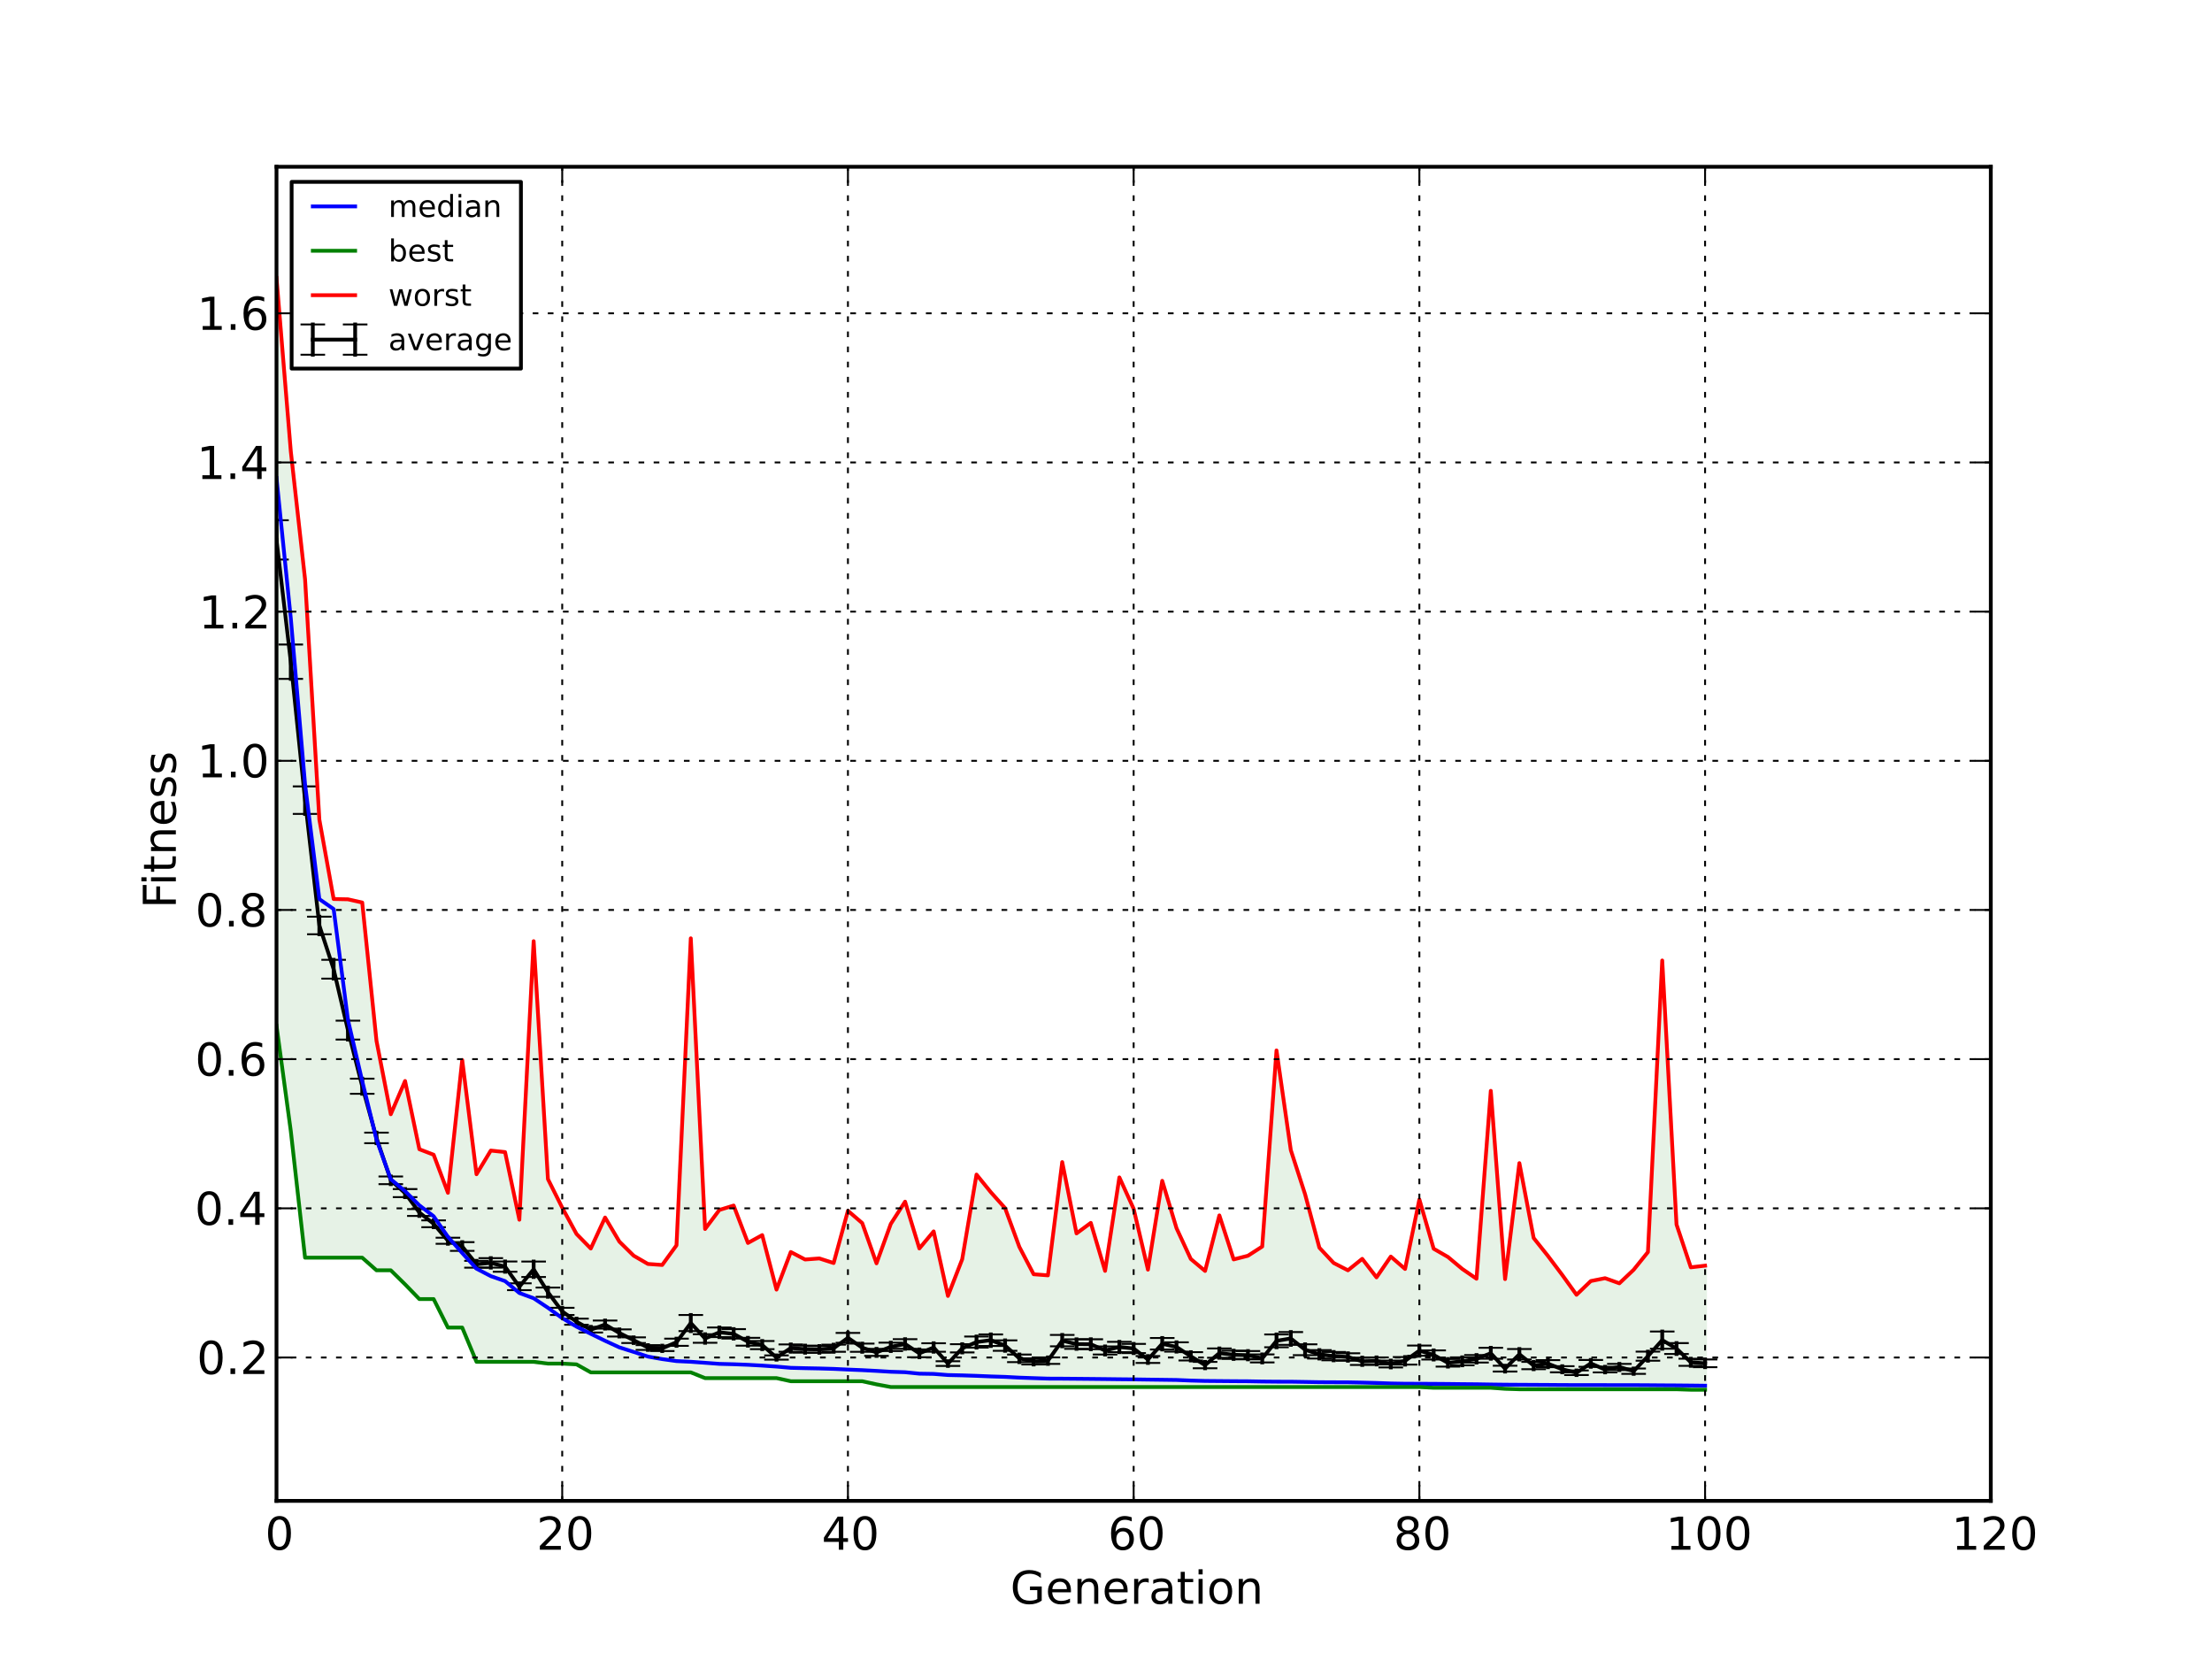 <?xml version="1.0" encoding="utf-8" standalone="no"?>
<!DOCTYPE svg PUBLIC "-//W3C//DTD SVG 1.1//EN"
  "http://www.w3.org/Graphics/SVG/1.1/DTD/svg11.dtd">
<!-- Created with matplotlib (http://matplotlib.sourceforge.net/) -->
<svg height="441pt" version="1.1" viewBox="0 0 585 441" width="585pt" xmlns="http://www.w3.org/2000/svg" xmlns:xlink="http://www.w3.org/1999/xlink">
 <defs>
  <style type="text/css">
*{stroke-linecap:square;stroke-linejoin:round;}
  </style>
 </defs>
 <g id="figure_1">
  <g id="patch_1">
   <path d="
M0 441
L585 441
L585 0
L0 0
z
" style="fill:#ffffff;"/>
  </g>
  <g id="axes_1">
   <g id="patch_2">
    <path d="
M73.125 396.9
L526.5 396.9
L526.5 44.1
L73.125 44.1
z
" style="fill:#ffffff;"/>
   </g>
   <g id="PolyCollection_1">
    <defs>
     <path d="
M73.125 -367.5
L73.125 -169.783
L76.903 -141.945
L80.681 -108.417
L84.459 -108.417
L88.237 -108.417
L92.016 -108.417
L95.794 -108.417
L99.572 -105.079
L103.35 -105.079
L107.128 -101.367
L110.906 -97.472
L114.684 -97.472
L118.463 -89.933
L122.241 -89.933
L126.019 -80.879
L129.797 -80.879
L133.575 -80.879
L137.353 -80.879
L141.131 -80.879
L144.909 -80.409
L148.688 -80.409
L152.466 -80.201
L156.244 -78.086
L160.022 -78.086
L163.8 -78.086
L167.578 -78.086
L171.356 -78.086
L175.134 -78.086
L178.912 -78.086
L182.691 -78.086
L186.469 -76.57
L190.247 -76.57
L194.025 -76.57
L197.803 -76.57
L201.581 -76.57
L205.359 -76.57
L209.137 -75.747
L212.916 -75.747
L216.694 -75.747
L220.472 -75.747
L224.25 -75.747
L228.028 -75.747
L231.806 -74.921
L235.584 -74.214
L239.362 -74.214
L243.141 -74.214
L246.919 -74.214
L250.697 -74.214
L254.475 -74.214
L258.253 -74.214
L262.031 -74.214
L265.809 -74.214
L269.587 -74.214
L273.366 -74.214
L277.144 -74.214
L280.922 -74.214
L284.7 -74.214
L288.478 -74.214
L292.256 -74.214
L296.034 -74.214
L299.812 -74.214
L303.591 -74.214
L307.369 -74.214
L311.147 -74.214
L314.925 -74.214
L318.703 -74.214
L322.481 -74.214
L326.259 -74.214
L330.037 -74.214
L333.816 -74.214
L337.594 -74.214
L341.372 -74.214
L345.15 -74.214
L348.928 -74.214
L352.706 -74.214
L356.484 -74.214
L360.262 -74.214
L364.041 -74.214
L367.819 -74.214
L371.597 -74.214
L375.375 -74.214
L379.153 -74.022
L382.931 -74.022
L386.709 -74.022
L390.487 -74.022
L394.266 -74.022
L398.044 -73.746
L401.822 -73.624
L405.6 -73.624
L409.378 -73.624
L413.156 -73.624
L416.934 -73.624
L420.712 -73.624
L424.491 -73.624
L428.269 -73.624
L432.047 -73.624
L435.825 -73.624
L439.603 -73.624
L443.381 -73.624
L447.159 -73.5
L450.938 -73.5
L450.938 -106.301
L450.938 -106.301
L447.159 -105.862
L443.381 -117.187
L439.603 -187.003
L435.825 -109.902
L432.047 -105.217
L428.269 -101.634
L424.491 -102.99
L420.712 -102.235
L416.934 -98.603
L413.156 -103.853
L409.378 -108.876
L405.6 -113.617
L401.822 -133.418
L398.044 -102.749
L394.266 -152.532
L390.487 -102.844
L386.709 -105.444
L382.931 -108.606
L379.153 -110.781
L375.375 -123.809
L371.597 -105.429
L367.819 -108.707
L364.041 -103.209
L360.262 -108.108
L356.484 -105.073
L352.706 -107.015
L348.928 -111.053
L345.15 -125.183
L341.372 -136.869
L337.594 -163.22
L333.816 -111.356
L330.037 -108.924
L326.259 -107.953
L322.481 -119.592
L318.703 -104.904
L314.925 -108.071
L311.147 -116.208
L307.369 -128.739
L303.591 -105.245
L299.812 -121.337
L296.034 -129.645
L292.256 -104.923
L288.478 -117.618
L284.7 -114.829
L280.922 -133.694
L277.144 -103.742
L273.366 -104.03
L269.587 -111.254
L265.809 -121.518
L262.031 -125.738
L258.253 -130.39
L254.475 -108.007
L250.697 -98.293
L246.919 -115.366
L243.141 -110.852
L239.362 -123.228
L235.584 -117.346
L231.806 -106.917
L228.028 -117.561
L224.25 -120.819
L220.472 -106.996
L216.694 -108.212
L212.916 -107.933
L209.137 -109.914
L205.359 -99.969
L201.581 -114.383
L197.803 -112.309
L194.025 -122.198
L190.247 -121.032
L186.469 -115.995
L182.691 -192.866
L178.912 -111.686
L175.134 -106.489
L171.356 -106.754
L167.578 -108.946
L163.8 -112.667
L160.022 -119.034
L156.244 -110.838
L152.466 -114.689
L148.688 -121.644
L144.909 -129.19
L141.131 -192.111
L137.353 -118.452
L133.575 -136.337
L129.797 -136.737
L126.019 -130.482
L122.241 -160.677
L118.463 -125.565
L114.684 -135.64
L110.906 -137.09
L107.128 -155.136
L103.35 -146.345
L99.572 -165.737
L95.794 -202.335
L92.016 -203.184
L88.237 -203.261
L84.459 -224.257
L80.681 -287.766
L76.903 -321.673
L73.125 -367.5
z
" id="C0_0_9851d77acb"/>
    </defs>
    <g clip-path="url(#p5873ec822d)">
     <use style="fill:#e6f2e6;stroke:#e6f2e6;stroke-linecap:butt;" x="0" xlink:href="#C0_0_9851d77acb" y="441.0"/>
    </g>
   </g>
   <g id="LineCollection_1">
    <defs>
     <path d="
M73.125 -293.032
L73.125 -303.426" id="C1_0_1dd507bae7"/>
     <path d="
M76.903 -261.473
L76.903 -270.562" id="C1_1_073bb9edb1"/>
     <path d="
M80.681 -225.773
L80.681 -233.044" id="C1_2_cbab31d609"/>
     <path d="
M84.459 -193.937
L84.459 -198.587" id="C1_3_81c33443be"/>
     <path d="
M88.237 -182.216
L88.237 -187.191" id="C1_4_f04884a307"/>
     <path d="
M92.016 -166.103
L92.016 -171.095" id="C1_5_22ae34a4c4"/>
     <path d="
M95.794 -151.758
L95.794 -155.755" id="C1_6_e24c4431aa"/>
     <path d="
M99.572 -138.693
L99.572 -141.474" id="C1_7_13e7d4b938"/>
     <path d="
M103.35 -127.864
L103.35 -129.896" id="C1_8_56a2606394"/>
     <path d="
M107.128 -124.431
L107.128 -126.558" id="C1_9_f07e8db8c2"/>
     <path d="
M110.906 -119.459
L110.906 -121.261" id="C1_a_c748d3079b"/>
     <path d="
M114.684 -116.469
L114.684 -118.287" id="C1_b_746451c688"/>
     <path d="
M118.463 -112.09
L118.463 -113.694" id="C1_c_ce9e4b9542"/>
     <path d="
M122.241 -110.225
L122.241 -112.525" id="C1_d_186fa6c78d"/>
     <path d="
M126.019 -105.776
L126.019 -107.58" id="C1_e_9df57b9f55"/>
     <path d="
M129.797 -105.788
L129.797 -108.302" id="C1_f_359a7fe6e2"/>
     <path d="
M133.575 -104.694
L133.575 -107.404" id="C1_10_f90a8c31f0"/>
     <path d="
M137.353 -99.826
L137.353 -101.644" id="C1_11_3a896de3ba"/>
     <path d="
M141.131 -103.311
L141.131 -107.393" id="C1_12_41dd1b15cd"/>
     <path d="
M144.909 -98.059
L144.909 -100.513" id="C1_13_ff0eae976a"/>
     <path d="
M148.688 -93.255
L148.688 -95.157" id="C1_14_bc72d8423f"/>
     <path d="
M152.466 -90.69
L152.466 -92.291" id="C1_15_1b2ad41ddb"/>
     <path d="
M156.244 -88.624
L156.244 -90.122" id="C1_16_310d2d573a"/>
     <path d="
M160.022 -89.661
L160.022 -91.798" id="C1_17_a6ed620393"/>
     <path d="
M163.8 -87.566
L163.8 -89.449" id="C1_18_19b8f33a94"/>
     <path d="
M167.578 -85.844
L167.578 -87.344" id="C1_19_c452da0819"/>
     <path d="
M171.356 -84.023
L171.356 -85.288" id="C1_1a_7232862fe1"/>
     <path d="
M175.134 -83.729
L175.134 -85.155" id="C1_1b_64b15f4b5f"/>
     <path d="
M178.912 -85.102
L178.912 -87.006" id="C1_1c_cffd6a08e8"/>
     <path d="
M182.691 -89.007
L182.691 -93.265" id="C1_1d_81b4b5cf01"/>
     <path d="
M186.469 -85.917
L186.469 -88.172" id="C1_1e_f74f203caf"/>
     <path d="
M190.247 -87.41
L190.247 -89.95" id="C1_1f_cb23514481"/>
     <path d="
M194.025 -87.026
L194.025 -89.524" id="C1_20_0cf1896008"/>
     <path d="
M197.803 -85.15
L197.803 -87.228" id="C1_21_df296909de"/>
     <path d="
M201.581 -84.225
L201.581 -86.385" id="C1_22_14997457c3"/>
     <path d="
M205.359 -81.449
L205.359 -82.581" id="C1_23_57cc8d5d84"/>
     <path d="
M209.137 -83.543
L209.137 -85.483" id="C1_24_ce0b5c08df"/>
     <path d="
M212.916 -83.29
L212.916 -85.156" id="C1_25_ce2a5d8c29"/>
     <path d="
M216.694 -83.273
L216.694 -85.054" id="C1_26_2eea2446b1"/>
     <path d="
M220.472 -83.533
L220.472 -85.411" id="C1_27_4903e169ea"/>
     <path d="
M224.25 -85.919
L224.25 -88.516" id="C1_28_c46ad36806"/>
     <path d="
M228.028 -83.524
L228.028 -85.697" id="C1_29_27cac691a9"/>
     <path d="
M231.806 -82.442
L231.806 -84.3" id="C1_2a_e5d242a521"/>
     <path d="
M235.584 -83.728
L235.584 -85.939" id="C1_2b_84c3a5d40c"/>
     <path d="
M239.362 -84.326
L239.362 -86.859" id="C1_2c_fe7797fe73"/>
     <path d="
M243.141 -82.092
L243.141 -84.145" id="C1_2d_22f95bb02d"/>
     <path d="
M246.919 -83.543
L246.919 -85.787" id="C1_2e_697cc9e072"/>
     <path d="
M250.697 -79.79
L250.697 -81.036" id="C1_2f_66e07a0efa"/>
     <path d="
M254.475 -83.363
L254.475 -85.545" id="C1_30_91668042a2"/>
     <path d="
M258.253 -84.632
L258.253 -87.572" id="C1_31_5ff93f296c"/>
     <path d="
M262.031 -85.076
L262.031 -88.121" id="C1_32_0dc51b4619"/>
     <path d="
M265.809 -83.785
L265.809 -86.55" id="C1_33_17ef636014"/>
     <path d="
M269.587 -80.798
L269.587 -82.801" id="C1_34_f10935a4fa"/>
     <path d="
M273.366 -80.168
L273.366 -81.789" id="C1_35_ef9829e284"/>
     <path d="
M277.144 -80.335
L277.144 -82.044" id="C1_36_219a5ad04d"/>
     <path d="
M280.922 -84.978
L280.922 -87.981" id="C1_37_41684478a9"/>
     <path d="
M284.7 -84.302
L284.7 -86.833" id="C1_38_ce2a38297d"/>
     <path d="
M288.478 -84.211
L288.478 -86.841" id="C1_39_c0df1ce41d"/>
     <path d="
M292.256 -82.802
L292.256 -84.94" id="C1_3a_27daf64dcf"/>
     <path d="
M296.034 -83.432
L296.034 -86.168" id="C1_3b_6dcafac7de"/>
     <path d="
M299.812 -83.186
L299.812 -85.621" id="C1_3c_5125dc0680"/>
     <path d="
M303.591 -80.577
L303.591 -82.395" id="C1_3d_e6ef655b27"/>
     <path d="
M307.369 -84.131
L307.369 -87.176" id="C1_3e_a99fe0e6e9"/>
     <path d="
M311.147 -83.577
L311.147 -86.032" id="C1_3f_8c05409ada"/>
     <path d="
M314.925 -81.228
L314.925 -83.429" id="C1_40_0b14f2e530"/>
     <path d="
M318.703 -79.167
L318.703 -80.86" id="C1_41_4072d52630"/>
     <path d="
M322.481 -81.945
L322.481 -84.421" id="C1_42_0c612ef5ec"/>
     <path d="
M326.259 -81.644
L326.259 -83.823" id="C1_43_035d2baf22"/>
     <path d="
M330.037 -81.537
L330.037 -83.734" id="C1_44_51b8dfb3ff"/>
     <path d="
M333.816 -80.712
L333.816 -82.839" id="C1_45_40db2dc877"/>
     <path d="
M337.594 -84.731
L337.594 -88.112" id="C1_46_10be2387f7"/>
     <path d="
M341.372 -85.364
L341.372 -88.744" id="C1_47_2988c47e4c"/>
     <path d="
M345.15 -82.638
L345.15 -85.51" id="C1_48_8ceebcccb3"/>
     <path d="
M348.928 -81.751
L348.928 -83.971" id="C1_49_75979e36c8"/>
     <path d="
M352.706 -81.286
L352.706 -83.475" id="C1_4a_947187c617"/>
     <path d="
M356.484 -81.165
L356.484 -83.143" id="C1_4b_53360c528b"/>
     <path d="
M360.262 -80.04
L360.262 -81.984" id="C1_4c_5bcc23f249"/>
     <path d="
M364.041 -80.166
L364.041 -82.049" id="C1_4d_f0a2c955f0"/>
     <path d="
M367.819 -79.391
L367.819 -81.208" id="C1_4e_810e4a9603"/>
     <path d="
M371.597 -80.139
L371.597 -82.139" id="C1_4f_f8016facce"/>
     <path d="
M375.375 -82.488
L375.375 -85.185" id="C1_50_7ffeecf4a9"/>
     <path d="
M379.153 -81.484
L379.153 -83.894" id="C1_51_184b7e8620"/>
     <path d="
M382.931 -79.606
L382.931 -81.622" id="C1_52_2c7a99b187"/>
     <path d="
M386.709 -79.958
L386.709 -82.056" id="C1_53_3bf02137bf"/>
     <path d="
M390.487 -80.68
L390.487 -82.667" id="C1_54_551b6d019f"/>
     <path d="
M394.266 -81.687
L394.266 -84.585" id="C1_55_af0f68105b"/>
     <path d="
M398.044 -78.307
L398.044 -79.85" id="C1_56_a939a60699"/>
     <path d="
M401.822 -81.49
L401.822 -84.256" id="C1_57_9d2f185d56"/>
     <path d="
M405.6 -78.927
L405.6 -80.852" id="C1_58_e3a0667c5f"/>
     <path d="
M409.378 -79.448
L409.378 -81.32" id="C1_59_11cad9f724"/>
     <path d="
M413.156 -78.104
L413.156 -79.72" id="C1_5a_1431804e0d"/>
     <path d="
M416.934 -77.384
L416.934 -78.593" id="C1_5b_8326efec06"/>
     <path d="
M420.712 -79.557
L420.712 -81.366" id="C1_5c_ad8adad11e"/>
     <path d="
M424.491 -78.081
L424.491 -79.56" id="C1_5d_0c6b8c5363"/>
     <path d="
M428.269 -78.689
L428.269 -80.326" id="C1_5e_bedca146ba"/>
     <path d="
M432.047 -77.698
L432.047 -79.114" id="C1_5f_baf50260cd"/>
     <path d="
M435.825 -81.176
L435.825 -83.573" id="C1_60_c7ac47b2ff"/>
     <path d="
M439.603 -84.34
L439.603 -88.896" id="C1_61_d33110d841"/>
     <path d="
M443.381 -82.947
L443.381 -85.826" id="C1_62_31d1a5cfd7"/>
     <path d="
M447.159 -79.816
L447.159 -81.7" id="C1_63_a847de381b"/>
     <path d="
M450.938 -79.452
L450.938 -81.506" id="C1_64_7efc1c9d63"/>
    </defs>
    <g clip-path="url(#p5873ec822d)">
     <use style="fill:none;stroke:#000000;stroke-linecap:butt;" x="0" xlink:href="#C1_0_1dd507bae7" y="441.0"/>
    </g>
    <g clip-path="url(#p5873ec822d)">
     <use style="fill:none;stroke:#000000;stroke-linecap:butt;" x="0" xlink:href="#C1_1_073bb9edb1" y="441.0"/>
    </g>
    <g clip-path="url(#p5873ec822d)">
     <use style="fill:none;stroke:#000000;stroke-linecap:butt;" x="0" xlink:href="#C1_2_cbab31d609" y="441.0"/>
    </g>
    <g clip-path="url(#p5873ec822d)">
     <use style="fill:none;stroke:#000000;stroke-linecap:butt;" x="0" xlink:href="#C1_3_81c33443be" y="441.0"/>
    </g>
    <g clip-path="url(#p5873ec822d)">
     <use style="fill:none;stroke:#000000;stroke-linecap:butt;" x="0" xlink:href="#C1_4_f04884a307" y="441.0"/>
    </g>
    <g clip-path="url(#p5873ec822d)">
     <use style="fill:none;stroke:#000000;stroke-linecap:butt;" x="0" xlink:href="#C1_5_22ae34a4c4" y="441.0"/>
    </g>
    <g clip-path="url(#p5873ec822d)">
     <use style="fill:none;stroke:#000000;stroke-linecap:butt;" x="0" xlink:href="#C1_6_e24c4431aa" y="441.0"/>
    </g>
    <g clip-path="url(#p5873ec822d)">
     <use style="fill:none;stroke:#000000;stroke-linecap:butt;" x="0" xlink:href="#C1_7_13e7d4b938" y="441.0"/>
    </g>
    <g clip-path="url(#p5873ec822d)">
     <use style="fill:none;stroke:#000000;stroke-linecap:butt;" x="0" xlink:href="#C1_8_56a2606394" y="441.0"/>
    </g>
    <g clip-path="url(#p5873ec822d)">
     <use style="fill:none;stroke:#000000;stroke-linecap:butt;" x="0" xlink:href="#C1_9_f07e8db8c2" y="441.0"/>
    </g>
    <g clip-path="url(#p5873ec822d)">
     <use style="fill:none;stroke:#000000;stroke-linecap:butt;" x="0" xlink:href="#C1_a_c748d3079b" y="441.0"/>
    </g>
    <g clip-path="url(#p5873ec822d)">
     <use style="fill:none;stroke:#000000;stroke-linecap:butt;" x="0" xlink:href="#C1_b_746451c688" y="441.0"/>
    </g>
    <g clip-path="url(#p5873ec822d)">
     <use style="fill:none;stroke:#000000;stroke-linecap:butt;" x="0" xlink:href="#C1_c_ce9e4b9542" y="441.0"/>
    </g>
    <g clip-path="url(#p5873ec822d)">
     <use style="fill:none;stroke:#000000;stroke-linecap:butt;" x="0" xlink:href="#C1_d_186fa6c78d" y="441.0"/>
    </g>
    <g clip-path="url(#p5873ec822d)">
     <use style="fill:none;stroke:#000000;stroke-linecap:butt;" x="0" xlink:href="#C1_e_9df57b9f55" y="441.0"/>
    </g>
    <g clip-path="url(#p5873ec822d)">
     <use style="fill:none;stroke:#000000;stroke-linecap:butt;" x="0" xlink:href="#C1_f_359a7fe6e2" y="441.0"/>
    </g>
    <g clip-path="url(#p5873ec822d)">
     <use style="fill:none;stroke:#000000;stroke-linecap:butt;" x="0" xlink:href="#C1_10_f90a8c31f0" y="441.0"/>
    </g>
    <g clip-path="url(#p5873ec822d)">
     <use style="fill:none;stroke:#000000;stroke-linecap:butt;" x="0" xlink:href="#C1_11_3a896de3ba" y="441.0"/>
    </g>
    <g clip-path="url(#p5873ec822d)">
     <use style="fill:none;stroke:#000000;stroke-linecap:butt;" x="0" xlink:href="#C1_12_41dd1b15cd" y="441.0"/>
    </g>
    <g clip-path="url(#p5873ec822d)">
     <use style="fill:none;stroke:#000000;stroke-linecap:butt;" x="0" xlink:href="#C1_13_ff0eae976a" y="441.0"/>
    </g>
    <g clip-path="url(#p5873ec822d)">
     <use style="fill:none;stroke:#000000;stroke-linecap:butt;" x="0" xlink:href="#C1_14_bc72d8423f" y="441.0"/>
    </g>
    <g clip-path="url(#p5873ec822d)">
     <use style="fill:none;stroke:#000000;stroke-linecap:butt;" x="0" xlink:href="#C1_15_1b2ad41ddb" y="441.0"/>
    </g>
    <g clip-path="url(#p5873ec822d)">
     <use style="fill:none;stroke:#000000;stroke-linecap:butt;" x="0" xlink:href="#C1_16_310d2d573a" y="441.0"/>
    </g>
    <g clip-path="url(#p5873ec822d)">
     <use style="fill:none;stroke:#000000;stroke-linecap:butt;" x="0" xlink:href="#C1_17_a6ed620393" y="441.0"/>
    </g>
    <g clip-path="url(#p5873ec822d)">
     <use style="fill:none;stroke:#000000;stroke-linecap:butt;" x="0" xlink:href="#C1_18_19b8f33a94" y="441.0"/>
    </g>
    <g clip-path="url(#p5873ec822d)">
     <use style="fill:none;stroke:#000000;stroke-linecap:butt;" x="0" xlink:href="#C1_19_c452da0819" y="441.0"/>
    </g>
    <g clip-path="url(#p5873ec822d)">
     <use style="fill:none;stroke:#000000;stroke-linecap:butt;" x="0" xlink:href="#C1_1a_7232862fe1" y="441.0"/>
    </g>
    <g clip-path="url(#p5873ec822d)">
     <use style="fill:none;stroke:#000000;stroke-linecap:butt;" x="0" xlink:href="#C1_1b_64b15f4b5f" y="441.0"/>
    </g>
    <g clip-path="url(#p5873ec822d)">
     <use style="fill:none;stroke:#000000;stroke-linecap:butt;" x="0" xlink:href="#C1_1c_cffd6a08e8" y="441.0"/>
    </g>
    <g clip-path="url(#p5873ec822d)">
     <use style="fill:none;stroke:#000000;stroke-linecap:butt;" x="0" xlink:href="#C1_1d_81b4b5cf01" y="441.0"/>
    </g>
    <g clip-path="url(#p5873ec822d)">
     <use style="fill:none;stroke:#000000;stroke-linecap:butt;" x="0" xlink:href="#C1_1e_f74f203caf" y="441.0"/>
    </g>
    <g clip-path="url(#p5873ec822d)">
     <use style="fill:none;stroke:#000000;stroke-linecap:butt;" x="0" xlink:href="#C1_1f_cb23514481" y="441.0"/>
    </g>
    <g clip-path="url(#p5873ec822d)">
     <use style="fill:none;stroke:#000000;stroke-linecap:butt;" x="0" xlink:href="#C1_20_0cf1896008" y="441.0"/>
    </g>
    <g clip-path="url(#p5873ec822d)">
     <use style="fill:none;stroke:#000000;stroke-linecap:butt;" x="0" xlink:href="#C1_21_df296909de" y="441.0"/>
    </g>
    <g clip-path="url(#p5873ec822d)">
     <use style="fill:none;stroke:#000000;stroke-linecap:butt;" x="0" xlink:href="#C1_22_14997457c3" y="441.0"/>
    </g>
    <g clip-path="url(#p5873ec822d)">
     <use style="fill:none;stroke:#000000;stroke-linecap:butt;" x="0" xlink:href="#C1_23_57cc8d5d84" y="441.0"/>
    </g>
    <g clip-path="url(#p5873ec822d)">
     <use style="fill:none;stroke:#000000;stroke-linecap:butt;" x="0" xlink:href="#C1_24_ce0b5c08df" y="441.0"/>
    </g>
    <g clip-path="url(#p5873ec822d)">
     <use style="fill:none;stroke:#000000;stroke-linecap:butt;" x="0" xlink:href="#C1_25_ce2a5d8c29" y="441.0"/>
    </g>
    <g clip-path="url(#p5873ec822d)">
     <use style="fill:none;stroke:#000000;stroke-linecap:butt;" x="0" xlink:href="#C1_26_2eea2446b1" y="441.0"/>
    </g>
    <g clip-path="url(#p5873ec822d)">
     <use style="fill:none;stroke:#000000;stroke-linecap:butt;" x="0" xlink:href="#C1_27_4903e169ea" y="441.0"/>
    </g>
    <g clip-path="url(#p5873ec822d)">
     <use style="fill:none;stroke:#000000;stroke-linecap:butt;" x="0" xlink:href="#C1_28_c46ad36806" y="441.0"/>
    </g>
    <g clip-path="url(#p5873ec822d)">
     <use style="fill:none;stroke:#000000;stroke-linecap:butt;" x="0" xlink:href="#C1_29_27cac691a9" y="441.0"/>
    </g>
    <g clip-path="url(#p5873ec822d)">
     <use style="fill:none;stroke:#000000;stroke-linecap:butt;" x="0" xlink:href="#C1_2a_e5d242a521" y="441.0"/>
    </g>
    <g clip-path="url(#p5873ec822d)">
     <use style="fill:none;stroke:#000000;stroke-linecap:butt;" x="0" xlink:href="#C1_2b_84c3a5d40c" y="441.0"/>
    </g>
    <g clip-path="url(#p5873ec822d)">
     <use style="fill:none;stroke:#000000;stroke-linecap:butt;" x="0" xlink:href="#C1_2c_fe7797fe73" y="441.0"/>
    </g>
    <g clip-path="url(#p5873ec822d)">
     <use style="fill:none;stroke:#000000;stroke-linecap:butt;" x="0" xlink:href="#C1_2d_22f95bb02d" y="441.0"/>
    </g>
    <g clip-path="url(#p5873ec822d)">
     <use style="fill:none;stroke:#000000;stroke-linecap:butt;" x="0" xlink:href="#C1_2e_697cc9e072" y="441.0"/>
    </g>
    <g clip-path="url(#p5873ec822d)">
     <use style="fill:none;stroke:#000000;stroke-linecap:butt;" x="0" xlink:href="#C1_2f_66e07a0efa" y="441.0"/>
    </g>
    <g clip-path="url(#p5873ec822d)">
     <use style="fill:none;stroke:#000000;stroke-linecap:butt;" x="0" xlink:href="#C1_30_91668042a2" y="441.0"/>
    </g>
    <g clip-path="url(#p5873ec822d)">
     <use style="fill:none;stroke:#000000;stroke-linecap:butt;" x="0" xlink:href="#C1_31_5ff93f296c" y="441.0"/>
    </g>
    <g clip-path="url(#p5873ec822d)">
     <use style="fill:none;stroke:#000000;stroke-linecap:butt;" x="0" xlink:href="#C1_32_0dc51b4619" y="441.0"/>
    </g>
    <g clip-path="url(#p5873ec822d)">
     <use style="fill:none;stroke:#000000;stroke-linecap:butt;" x="0" xlink:href="#C1_33_17ef636014" y="441.0"/>
    </g>
    <g clip-path="url(#p5873ec822d)">
     <use style="fill:none;stroke:#000000;stroke-linecap:butt;" x="0" xlink:href="#C1_34_f10935a4fa" y="441.0"/>
    </g>
    <g clip-path="url(#p5873ec822d)">
     <use style="fill:none;stroke:#000000;stroke-linecap:butt;" x="0" xlink:href="#C1_35_ef9829e284" y="441.0"/>
    </g>
    <g clip-path="url(#p5873ec822d)">
     <use style="fill:none;stroke:#000000;stroke-linecap:butt;" x="0" xlink:href="#C1_36_219a5ad04d" y="441.0"/>
    </g>
    <g clip-path="url(#p5873ec822d)">
     <use style="fill:none;stroke:#000000;stroke-linecap:butt;" x="0" xlink:href="#C1_37_41684478a9" y="441.0"/>
    </g>
    <g clip-path="url(#p5873ec822d)">
     <use style="fill:none;stroke:#000000;stroke-linecap:butt;" x="0" xlink:href="#C1_38_ce2a38297d" y="441.0"/>
    </g>
    <g clip-path="url(#p5873ec822d)">
     <use style="fill:none;stroke:#000000;stroke-linecap:butt;" x="0" xlink:href="#C1_39_c0df1ce41d" y="441.0"/>
    </g>
    <g clip-path="url(#p5873ec822d)">
     <use style="fill:none;stroke:#000000;stroke-linecap:butt;" x="0" xlink:href="#C1_3a_27daf64dcf" y="441.0"/>
    </g>
    <g clip-path="url(#p5873ec822d)">
     <use style="fill:none;stroke:#000000;stroke-linecap:butt;" x="0" xlink:href="#C1_3b_6dcafac7de" y="441.0"/>
    </g>
    <g clip-path="url(#p5873ec822d)">
     <use style="fill:none;stroke:#000000;stroke-linecap:butt;" x="0" xlink:href="#C1_3c_5125dc0680" y="441.0"/>
    </g>
    <g clip-path="url(#p5873ec822d)">
     <use style="fill:none;stroke:#000000;stroke-linecap:butt;" x="0" xlink:href="#C1_3d_e6ef655b27" y="441.0"/>
    </g>
    <g clip-path="url(#p5873ec822d)">
     <use style="fill:none;stroke:#000000;stroke-linecap:butt;" x="0" xlink:href="#C1_3e_a99fe0e6e9" y="441.0"/>
    </g>
    <g clip-path="url(#p5873ec822d)">
     <use style="fill:none;stroke:#000000;stroke-linecap:butt;" x="0" xlink:href="#C1_3f_8c05409ada" y="441.0"/>
    </g>
    <g clip-path="url(#p5873ec822d)">
     <use style="fill:none;stroke:#000000;stroke-linecap:butt;" x="0" xlink:href="#C1_40_0b14f2e530" y="441.0"/>
    </g>
    <g clip-path="url(#p5873ec822d)">
     <use style="fill:none;stroke:#000000;stroke-linecap:butt;" x="0" xlink:href="#C1_41_4072d52630" y="441.0"/>
    </g>
    <g clip-path="url(#p5873ec822d)">
     <use style="fill:none;stroke:#000000;stroke-linecap:butt;" x="0" xlink:href="#C1_42_0c612ef5ec" y="441.0"/>
    </g>
    <g clip-path="url(#p5873ec822d)">
     <use style="fill:none;stroke:#000000;stroke-linecap:butt;" x="0" xlink:href="#C1_43_035d2baf22" y="441.0"/>
    </g>
    <g clip-path="url(#p5873ec822d)">
     <use style="fill:none;stroke:#000000;stroke-linecap:butt;" x="0" xlink:href="#C1_44_51b8dfb3ff" y="441.0"/>
    </g>
    <g clip-path="url(#p5873ec822d)">
     <use style="fill:none;stroke:#000000;stroke-linecap:butt;" x="0" xlink:href="#C1_45_40db2dc877" y="441.0"/>
    </g>
    <g clip-path="url(#p5873ec822d)">
     <use style="fill:none;stroke:#000000;stroke-linecap:butt;" x="0" xlink:href="#C1_46_10be2387f7" y="441.0"/>
    </g>
    <g clip-path="url(#p5873ec822d)">
     <use style="fill:none;stroke:#000000;stroke-linecap:butt;" x="0" xlink:href="#C1_47_2988c47e4c" y="441.0"/>
    </g>
    <g clip-path="url(#p5873ec822d)">
     <use style="fill:none;stroke:#000000;stroke-linecap:butt;" x="0" xlink:href="#C1_48_8ceebcccb3" y="441.0"/>
    </g>
    <g clip-path="url(#p5873ec822d)">
     <use style="fill:none;stroke:#000000;stroke-linecap:butt;" x="0" xlink:href="#C1_49_75979e36c8" y="441.0"/>
    </g>
    <g clip-path="url(#p5873ec822d)">
     <use style="fill:none;stroke:#000000;stroke-linecap:butt;" x="0" xlink:href="#C1_4a_947187c617" y="441.0"/>
    </g>
    <g clip-path="url(#p5873ec822d)">
     <use style="fill:none;stroke:#000000;stroke-linecap:butt;" x="0" xlink:href="#C1_4b_53360c528b" y="441.0"/>
    </g>
    <g clip-path="url(#p5873ec822d)">
     <use style="fill:none;stroke:#000000;stroke-linecap:butt;" x="0" xlink:href="#C1_4c_5bcc23f249" y="441.0"/>
    </g>
    <g clip-path="url(#p5873ec822d)">
     <use style="fill:none;stroke:#000000;stroke-linecap:butt;" x="0" xlink:href="#C1_4d_f0a2c955f0" y="441.0"/>
    </g>
    <g clip-path="url(#p5873ec822d)">
     <use style="fill:none;stroke:#000000;stroke-linecap:butt;" x="0" xlink:href="#C1_4e_810e4a9603" y="441.0"/>
    </g>
    <g clip-path="url(#p5873ec822d)">
     <use style="fill:none;stroke:#000000;stroke-linecap:butt;" x="0" xlink:href="#C1_4f_f8016facce" y="441.0"/>
    </g>
    <g clip-path="url(#p5873ec822d)">
     <use style="fill:none;stroke:#000000;stroke-linecap:butt;" x="0" xlink:href="#C1_50_7ffeecf4a9" y="441.0"/>
    </g>
    <g clip-path="url(#p5873ec822d)">
     <use style="fill:none;stroke:#000000;stroke-linecap:butt;" x="0" xlink:href="#C1_51_184b7e8620" y="441.0"/>
    </g>
    <g clip-path="url(#p5873ec822d)">
     <use style="fill:none;stroke:#000000;stroke-linecap:butt;" x="0" xlink:href="#C1_52_2c7a99b187" y="441.0"/>
    </g>
    <g clip-path="url(#p5873ec822d)">
     <use style="fill:none;stroke:#000000;stroke-linecap:butt;" x="0" xlink:href="#C1_53_3bf02137bf" y="441.0"/>
    </g>
    <g clip-path="url(#p5873ec822d)">
     <use style="fill:none;stroke:#000000;stroke-linecap:butt;" x="0" xlink:href="#C1_54_551b6d019f" y="441.0"/>
    </g>
    <g clip-path="url(#p5873ec822d)">
     <use style="fill:none;stroke:#000000;stroke-linecap:butt;" x="0" xlink:href="#C1_55_af0f68105b" y="441.0"/>
    </g>
    <g clip-path="url(#p5873ec822d)">
     <use style="fill:none;stroke:#000000;stroke-linecap:butt;" x="0" xlink:href="#C1_56_a939a60699" y="441.0"/>
    </g>
    <g clip-path="url(#p5873ec822d)">
     <use style="fill:none;stroke:#000000;stroke-linecap:butt;" x="0" xlink:href="#C1_57_9d2f185d56" y="441.0"/>
    </g>
    <g clip-path="url(#p5873ec822d)">
     <use style="fill:none;stroke:#000000;stroke-linecap:butt;" x="0" xlink:href="#C1_58_e3a0667c5f" y="441.0"/>
    </g>
    <g clip-path="url(#p5873ec822d)">
     <use style="fill:none;stroke:#000000;stroke-linecap:butt;" x="0" xlink:href="#C1_59_11cad9f724" y="441.0"/>
    </g>
    <g clip-path="url(#p5873ec822d)">
     <use style="fill:none;stroke:#000000;stroke-linecap:butt;" x="0" xlink:href="#C1_5a_1431804e0d" y="441.0"/>
    </g>
    <g clip-path="url(#p5873ec822d)">
     <use style="fill:none;stroke:#000000;stroke-linecap:butt;" x="0" xlink:href="#C1_5b_8326efec06" y="441.0"/>
    </g>
    <g clip-path="url(#p5873ec822d)">
     <use style="fill:none;stroke:#000000;stroke-linecap:butt;" x="0" xlink:href="#C1_5c_ad8adad11e" y="441.0"/>
    </g>
    <g clip-path="url(#p5873ec822d)">
     <use style="fill:none;stroke:#000000;stroke-linecap:butt;" x="0" xlink:href="#C1_5d_0c6b8c5363" y="441.0"/>
    </g>
    <g clip-path="url(#p5873ec822d)">
     <use style="fill:none;stroke:#000000;stroke-linecap:butt;" x="0" xlink:href="#C1_5e_bedca146ba" y="441.0"/>
    </g>
    <g clip-path="url(#p5873ec822d)">
     <use style="fill:none;stroke:#000000;stroke-linecap:butt;" x="0" xlink:href="#C1_5f_baf50260cd" y="441.0"/>
    </g>
    <g clip-path="url(#p5873ec822d)">
     <use style="fill:none;stroke:#000000;stroke-linecap:butt;" x="0" xlink:href="#C1_60_c7ac47b2ff" y="441.0"/>
    </g>
    <g clip-path="url(#p5873ec822d)">
     <use style="fill:none;stroke:#000000;stroke-linecap:butt;" x="0" xlink:href="#C1_61_d33110d841" y="441.0"/>
    </g>
    <g clip-path="url(#p5873ec822d)">
     <use style="fill:none;stroke:#000000;stroke-linecap:butt;" x="0" xlink:href="#C1_62_31d1a5cfd7" y="441.0"/>
    </g>
    <g clip-path="url(#p5873ec822d)">
     <use style="fill:none;stroke:#000000;stroke-linecap:butt;" x="0" xlink:href="#C1_63_a847de381b" y="441.0"/>
    </g>
    <g clip-path="url(#p5873ec822d)">
     <use style="fill:none;stroke:#000000;stroke-linecap:butt;" x="0" xlink:href="#C1_64_7efc1c9d63" y="441.0"/>
    </g>
   </g>
   <g id="line2d_1">
    <defs>
     <path d="
M3 1.83697e-16
L-3 -1.83697e-16" id="m8d33fa1a56" style="stroke:#000000;stroke-linecap:butt;stroke-width:0.5;"/>
    </defs>
    <g clip-path="url(#p5873ec822d)">
     <use style="stroke:#000000;stroke-linecap:butt;stroke-width:0.5;" x="73.125" xlink:href="#m8d33fa1a56" y="147.968"/>
     <use style="stroke:#000000;stroke-linecap:butt;stroke-width:0.5;" x="76.903" xlink:href="#m8d33fa1a56" y="179.527"/>
     <use style="stroke:#000000;stroke-linecap:butt;stroke-width:0.5;" x="80.681" xlink:href="#m8d33fa1a56" y="215.227"/>
     <use style="stroke:#000000;stroke-linecap:butt;stroke-width:0.5;" x="84.459" xlink:href="#m8d33fa1a56" y="247.063"/>
     <use style="stroke:#000000;stroke-linecap:butt;stroke-width:0.5;" x="88.237" xlink:href="#m8d33fa1a56" y="258.784"/>
     <use style="stroke:#000000;stroke-linecap:butt;stroke-width:0.5;" x="92.016" xlink:href="#m8d33fa1a56" y="274.897"/>
     <use style="stroke:#000000;stroke-linecap:butt;stroke-width:0.5;" x="95.794" xlink:href="#m8d33fa1a56" y="289.242"/>
     <use style="stroke:#000000;stroke-linecap:butt;stroke-width:0.5;" x="99.572" xlink:href="#m8d33fa1a56" y="302.307"/>
     <use style="stroke:#000000;stroke-linecap:butt;stroke-width:0.5;" x="103.35" xlink:href="#m8d33fa1a56" y="313.136"/>
     <use style="stroke:#000000;stroke-linecap:butt;stroke-width:0.5;" x="107.128" xlink:href="#m8d33fa1a56" y="316.569"/>
     <use style="stroke:#000000;stroke-linecap:butt;stroke-width:0.5;" x="110.906" xlink:href="#m8d33fa1a56" y="321.541"/>
     <use style="stroke:#000000;stroke-linecap:butt;stroke-width:0.5;" x="114.684" xlink:href="#m8d33fa1a56" y="324.531"/>
     <use style="stroke:#000000;stroke-linecap:butt;stroke-width:0.5;" x="118.463" xlink:href="#m8d33fa1a56" y="328.91"/>
     <use style="stroke:#000000;stroke-linecap:butt;stroke-width:0.5;" x="122.241" xlink:href="#m8d33fa1a56" y="330.775"/>
     <use style="stroke:#000000;stroke-linecap:butt;stroke-width:0.5;" x="126.019" xlink:href="#m8d33fa1a56" y="335.224"/>
     <use style="stroke:#000000;stroke-linecap:butt;stroke-width:0.5;" x="129.797" xlink:href="#m8d33fa1a56" y="335.212"/>
     <use style="stroke:#000000;stroke-linecap:butt;stroke-width:0.5;" x="133.575" xlink:href="#m8d33fa1a56" y="336.306"/>
     <use style="stroke:#000000;stroke-linecap:butt;stroke-width:0.5;" x="137.353" xlink:href="#m8d33fa1a56" y="341.175"/>
     <use style="stroke:#000000;stroke-linecap:butt;stroke-width:0.5;" x="141.131" xlink:href="#m8d33fa1a56" y="337.689"/>
     <use style="stroke:#000000;stroke-linecap:butt;stroke-width:0.5;" x="144.909" xlink:href="#m8d33fa1a56" y="342.941"/>
     <use style="stroke:#000000;stroke-linecap:butt;stroke-width:0.5;" x="148.688" xlink:href="#m8d33fa1a56" y="347.745"/>
     <use style="stroke:#000000;stroke-linecap:butt;stroke-width:0.5;" x="152.466" xlink:href="#m8d33fa1a56" y="350.31"/>
     <use style="stroke:#000000;stroke-linecap:butt;stroke-width:0.5;" x="156.244" xlink:href="#m8d33fa1a56" y="352.376"/>
     <use style="stroke:#000000;stroke-linecap:butt;stroke-width:0.5;" x="160.022" xlink:href="#m8d33fa1a56" y="351.339"/>
     <use style="stroke:#000000;stroke-linecap:butt;stroke-width:0.5;" x="163.8" xlink:href="#m8d33fa1a56" y="353.434"/>
     <use style="stroke:#000000;stroke-linecap:butt;stroke-width:0.5;" x="167.578" xlink:href="#m8d33fa1a56" y="355.156"/>
     <use style="stroke:#000000;stroke-linecap:butt;stroke-width:0.5;" x="171.356" xlink:href="#m8d33fa1a56" y="356.977"/>
     <use style="stroke:#000000;stroke-linecap:butt;stroke-width:0.5;" x="175.134" xlink:href="#m8d33fa1a56" y="357.271"/>
     <use style="stroke:#000000;stroke-linecap:butt;stroke-width:0.5;" x="178.912" xlink:href="#m8d33fa1a56" y="355.898"/>
     <use style="stroke:#000000;stroke-linecap:butt;stroke-width:0.5;" x="182.691" xlink:href="#m8d33fa1a56" y="351.993"/>
     <use style="stroke:#000000;stroke-linecap:butt;stroke-width:0.5;" x="186.469" xlink:href="#m8d33fa1a56" y="355.083"/>
     <use style="stroke:#000000;stroke-linecap:butt;stroke-width:0.5;" x="190.247" xlink:href="#m8d33fa1a56" y="353.59"/>
     <use style="stroke:#000000;stroke-linecap:butt;stroke-width:0.5;" x="194.025" xlink:href="#m8d33fa1a56" y="353.974"/>
     <use style="stroke:#000000;stroke-linecap:butt;stroke-width:0.5;" x="197.803" xlink:href="#m8d33fa1a56" y="355.85"/>
     <use style="stroke:#000000;stroke-linecap:butt;stroke-width:0.5;" x="201.581" xlink:href="#m8d33fa1a56" y="356.775"/>
     <use style="stroke:#000000;stroke-linecap:butt;stroke-width:0.5;" x="205.359" xlink:href="#m8d33fa1a56" y="359.551"/>
     <use style="stroke:#000000;stroke-linecap:butt;stroke-width:0.5;" x="209.137" xlink:href="#m8d33fa1a56" y="357.457"/>
     <use style="stroke:#000000;stroke-linecap:butt;stroke-width:0.5;" x="212.916" xlink:href="#m8d33fa1a56" y="357.71"/>
     <use style="stroke:#000000;stroke-linecap:butt;stroke-width:0.5;" x="216.694" xlink:href="#m8d33fa1a56" y="357.727"/>
     <use style="stroke:#000000;stroke-linecap:butt;stroke-width:0.5;" x="220.472" xlink:href="#m8d33fa1a56" y="357.467"/>
     <use style="stroke:#000000;stroke-linecap:butt;stroke-width:0.5;" x="224.25" xlink:href="#m8d33fa1a56" y="355.081"/>
     <use style="stroke:#000000;stroke-linecap:butt;stroke-width:0.5;" x="228.028" xlink:href="#m8d33fa1a56" y="357.476"/>
     <use style="stroke:#000000;stroke-linecap:butt;stroke-width:0.5;" x="231.806" xlink:href="#m8d33fa1a56" y="358.558"/>
     <use style="stroke:#000000;stroke-linecap:butt;stroke-width:0.5;" x="235.584" xlink:href="#m8d33fa1a56" y="357.272"/>
     <use style="stroke:#000000;stroke-linecap:butt;stroke-width:0.5;" x="239.363" xlink:href="#m8d33fa1a56" y="356.674"/>
     <use style="stroke:#000000;stroke-linecap:butt;stroke-width:0.5;" x="243.141" xlink:href="#m8d33fa1a56" y="358.908"/>
     <use style="stroke:#000000;stroke-linecap:butt;stroke-width:0.5;" x="246.919" xlink:href="#m8d33fa1a56" y="357.457"/>
     <use style="stroke:#000000;stroke-linecap:butt;stroke-width:0.5;" x="250.697" xlink:href="#m8d33fa1a56" y="361.211"/>
     <use style="stroke:#000000;stroke-linecap:butt;stroke-width:0.5;" x="254.475" xlink:href="#m8d33fa1a56" y="357.637"/>
     <use style="stroke:#000000;stroke-linecap:butt;stroke-width:0.5;" x="258.253" xlink:href="#m8d33fa1a56" y="356.368"/>
     <use style="stroke:#000000;stroke-linecap:butt;stroke-width:0.5;" x="262.031" xlink:href="#m8d33fa1a56" y="355.924"/>
     <use style="stroke:#000000;stroke-linecap:butt;stroke-width:0.5;" x="265.809" xlink:href="#m8d33fa1a56" y="357.215"/>
     <use style="stroke:#000000;stroke-linecap:butt;stroke-width:0.5;" x="269.587" xlink:href="#m8d33fa1a56" y="360.202"/>
     <use style="stroke:#000000;stroke-linecap:butt;stroke-width:0.5;" x="273.366" xlink:href="#m8d33fa1a56" y="360.832"/>
     <use style="stroke:#000000;stroke-linecap:butt;stroke-width:0.5;" x="277.144" xlink:href="#m8d33fa1a56" y="360.665"/>
     <use style="stroke:#000000;stroke-linecap:butt;stroke-width:0.5;" x="280.922" xlink:href="#m8d33fa1a56" y="356.022"/>
     <use style="stroke:#000000;stroke-linecap:butt;stroke-width:0.5;" x="284.7" xlink:href="#m8d33fa1a56" y="356.698"/>
     <use style="stroke:#000000;stroke-linecap:butt;stroke-width:0.5;" x="288.478" xlink:href="#m8d33fa1a56" y="356.789"/>
     <use style="stroke:#000000;stroke-linecap:butt;stroke-width:0.5;" x="292.256" xlink:href="#m8d33fa1a56" y="358.198"/>
     <use style="stroke:#000000;stroke-linecap:butt;stroke-width:0.5;" x="296.034" xlink:href="#m8d33fa1a56" y="357.568"/>
     <use style="stroke:#000000;stroke-linecap:butt;stroke-width:0.5;" x="299.812" xlink:href="#m8d33fa1a56" y="357.814"/>
     <use style="stroke:#000000;stroke-linecap:butt;stroke-width:0.5;" x="303.591" xlink:href="#m8d33fa1a56" y="360.423"/>
     <use style="stroke:#000000;stroke-linecap:butt;stroke-width:0.5;" x="307.369" xlink:href="#m8d33fa1a56" y="356.869"/>
     <use style="stroke:#000000;stroke-linecap:butt;stroke-width:0.5;" x="311.147" xlink:href="#m8d33fa1a56" y="357.423"/>
     <use style="stroke:#000000;stroke-linecap:butt;stroke-width:0.5;" x="314.925" xlink:href="#m8d33fa1a56" y="359.772"/>
     <use style="stroke:#000000;stroke-linecap:butt;stroke-width:0.5;" x="318.703" xlink:href="#m8d33fa1a56" y="361.833"/>
     <use style="stroke:#000000;stroke-linecap:butt;stroke-width:0.5;" x="322.481" xlink:href="#m8d33fa1a56" y="359.055"/>
     <use style="stroke:#000000;stroke-linecap:butt;stroke-width:0.5;" x="326.259" xlink:href="#m8d33fa1a56" y="359.355"/>
     <use style="stroke:#000000;stroke-linecap:butt;stroke-width:0.5;" x="330.038" xlink:href="#m8d33fa1a56" y="359.463"/>
     <use style="stroke:#000000;stroke-linecap:butt;stroke-width:0.5;" x="333.816" xlink:href="#m8d33fa1a56" y="360.288"/>
     <use style="stroke:#000000;stroke-linecap:butt;stroke-width:0.5;" x="337.594" xlink:href="#m8d33fa1a56" y="356.269"/>
     <use style="stroke:#000000;stroke-linecap:butt;stroke-width:0.5;" x="341.372" xlink:href="#m8d33fa1a56" y="355.636"/>
     <use style="stroke:#000000;stroke-linecap:butt;stroke-width:0.5;" x="345.15" xlink:href="#m8d33fa1a56" y="358.362"/>
     <use style="stroke:#000000;stroke-linecap:butt;stroke-width:0.5;" x="348.928" xlink:href="#m8d33fa1a56" y="359.249"/>
     <use style="stroke:#000000;stroke-linecap:butt;stroke-width:0.5;" x="352.706" xlink:href="#m8d33fa1a56" y="359.714"/>
     <use style="stroke:#000000;stroke-linecap:butt;stroke-width:0.5;" x="356.484" xlink:href="#m8d33fa1a56" y="359.835"/>
     <use style="stroke:#000000;stroke-linecap:butt;stroke-width:0.5;" x="360.262" xlink:href="#m8d33fa1a56" y="360.96"/>
     <use style="stroke:#000000;stroke-linecap:butt;stroke-width:0.5;" x="364.041" xlink:href="#m8d33fa1a56" y="360.834"/>
     <use style="stroke:#000000;stroke-linecap:butt;stroke-width:0.5;" x="367.819" xlink:href="#m8d33fa1a56" y="361.609"/>
     <use style="stroke:#000000;stroke-linecap:butt;stroke-width:0.5;" x="371.597" xlink:href="#m8d33fa1a56" y="360.861"/>
     <use style="stroke:#000000;stroke-linecap:butt;stroke-width:0.5;" x="375.375" xlink:href="#m8d33fa1a56" y="358.512"/>
     <use style="stroke:#000000;stroke-linecap:butt;stroke-width:0.5;" x="379.153" xlink:href="#m8d33fa1a56" y="359.517"/>
     <use style="stroke:#000000;stroke-linecap:butt;stroke-width:0.5;" x="382.931" xlink:href="#m8d33fa1a56" y="361.394"/>
     <use style="stroke:#000000;stroke-linecap:butt;stroke-width:0.5;" x="386.709" xlink:href="#m8d33fa1a56" y="361.042"/>
     <use style="stroke:#000000;stroke-linecap:butt;stroke-width:0.5;" x="390.488" xlink:href="#m8d33fa1a56" y="360.32"/>
     <use style="stroke:#000000;stroke-linecap:butt;stroke-width:0.5;" x="394.266" xlink:href="#m8d33fa1a56" y="359.313"/>
     <use style="stroke:#000000;stroke-linecap:butt;stroke-width:0.5;" x="398.044" xlink:href="#m8d33fa1a56" y="362.693"/>
     <use style="stroke:#000000;stroke-linecap:butt;stroke-width:0.5;" x="401.822" xlink:href="#m8d33fa1a56" y="359.509"/>
     <use style="stroke:#000000;stroke-linecap:butt;stroke-width:0.5;" x="405.6" xlink:href="#m8d33fa1a56" y="362.073"/>
     <use style="stroke:#000000;stroke-linecap:butt;stroke-width:0.5;" x="409.378" xlink:href="#m8d33fa1a56" y="361.552"/>
     <use style="stroke:#000000;stroke-linecap:butt;stroke-width:0.5;" x="413.156" xlink:href="#m8d33fa1a56" y="362.896"/>
     <use style="stroke:#000000;stroke-linecap:butt;stroke-width:0.5;" x="416.934" xlink:href="#m8d33fa1a56" y="363.616"/>
     <use style="stroke:#000000;stroke-linecap:butt;stroke-width:0.5;" x="420.712" xlink:href="#m8d33fa1a56" y="361.443"/>
     <use style="stroke:#000000;stroke-linecap:butt;stroke-width:0.5;" x="424.491" xlink:href="#m8d33fa1a56" y="362.919"/>
     <use style="stroke:#000000;stroke-linecap:butt;stroke-width:0.5;" x="428.269" xlink:href="#m8d33fa1a56" y="362.311"/>
     <use style="stroke:#000000;stroke-linecap:butt;stroke-width:0.5;" x="432.047" xlink:href="#m8d33fa1a56" y="363.302"/>
     <use style="stroke:#000000;stroke-linecap:butt;stroke-width:0.5;" x="435.825" xlink:href="#m8d33fa1a56" y="359.824"/>
     <use style="stroke:#000000;stroke-linecap:butt;stroke-width:0.5;" x="439.603" xlink:href="#m8d33fa1a56" y="356.66"/>
     <use style="stroke:#000000;stroke-linecap:butt;stroke-width:0.5;" x="443.381" xlink:href="#m8d33fa1a56" y="358.053"/>
     <use style="stroke:#000000;stroke-linecap:butt;stroke-width:0.5;" x="447.159" xlink:href="#m8d33fa1a56" y="361.184"/>
     <use style="stroke:#000000;stroke-linecap:butt;stroke-width:0.5;" x="450.938" xlink:href="#m8d33fa1a56" y="361.548"/>
    </g>
   </g>
   <g id="line2d_2">
    <g clip-path="url(#p5873ec822d)">
     <use style="stroke:#000000;stroke-linecap:butt;stroke-width:0.5;" x="73.125" xlink:href="#m8d33fa1a56" y="137.574"/>
     <use style="stroke:#000000;stroke-linecap:butt;stroke-width:0.5;" x="76.903" xlink:href="#m8d33fa1a56" y="170.438"/>
     <use style="stroke:#000000;stroke-linecap:butt;stroke-width:0.5;" x="80.681" xlink:href="#m8d33fa1a56" y="207.956"/>
     <use style="stroke:#000000;stroke-linecap:butt;stroke-width:0.5;" x="84.459" xlink:href="#m8d33fa1a56" y="242.413"/>
     <use style="stroke:#000000;stroke-linecap:butt;stroke-width:0.5;" x="88.237" xlink:href="#m8d33fa1a56" y="253.809"/>
     <use style="stroke:#000000;stroke-linecap:butt;stroke-width:0.5;" x="92.016" xlink:href="#m8d33fa1a56" y="269.905"/>
     <use style="stroke:#000000;stroke-linecap:butt;stroke-width:0.5;" x="95.794" xlink:href="#m8d33fa1a56" y="285.245"/>
     <use style="stroke:#000000;stroke-linecap:butt;stroke-width:0.5;" x="99.572" xlink:href="#m8d33fa1a56" y="299.526"/>
     <use style="stroke:#000000;stroke-linecap:butt;stroke-width:0.5;" x="103.35" xlink:href="#m8d33fa1a56" y="311.104"/>
     <use style="stroke:#000000;stroke-linecap:butt;stroke-width:0.5;" x="107.128" xlink:href="#m8d33fa1a56" y="314.442"/>
     <use style="stroke:#000000;stroke-linecap:butt;stroke-width:0.5;" x="110.906" xlink:href="#m8d33fa1a56" y="319.739"/>
     <use style="stroke:#000000;stroke-linecap:butt;stroke-width:0.5;" x="114.684" xlink:href="#m8d33fa1a56" y="322.713"/>
     <use style="stroke:#000000;stroke-linecap:butt;stroke-width:0.5;" x="118.463" xlink:href="#m8d33fa1a56" y="327.306"/>
     <use style="stroke:#000000;stroke-linecap:butt;stroke-width:0.5;" x="122.241" xlink:href="#m8d33fa1a56" y="328.475"/>
     <use style="stroke:#000000;stroke-linecap:butt;stroke-width:0.5;" x="126.019" xlink:href="#m8d33fa1a56" y="333.42"/>
     <use style="stroke:#000000;stroke-linecap:butt;stroke-width:0.5;" x="129.797" xlink:href="#m8d33fa1a56" y="332.698"/>
     <use style="stroke:#000000;stroke-linecap:butt;stroke-width:0.5;" x="133.575" xlink:href="#m8d33fa1a56" y="333.596"/>
     <use style="stroke:#000000;stroke-linecap:butt;stroke-width:0.5;" x="137.353" xlink:href="#m8d33fa1a56" y="339.356"/>
     <use style="stroke:#000000;stroke-linecap:butt;stroke-width:0.5;" x="141.131" xlink:href="#m8d33fa1a56" y="333.607"/>
     <use style="stroke:#000000;stroke-linecap:butt;stroke-width:0.5;" x="144.909" xlink:href="#m8d33fa1a56" y="340.487"/>
     <use style="stroke:#000000;stroke-linecap:butt;stroke-width:0.5;" x="148.688" xlink:href="#m8d33fa1a56" y="345.843"/>
     <use style="stroke:#000000;stroke-linecap:butt;stroke-width:0.5;" x="152.466" xlink:href="#m8d33fa1a56" y="348.709"/>
     <use style="stroke:#000000;stroke-linecap:butt;stroke-width:0.5;" x="156.244" xlink:href="#m8d33fa1a56" y="350.878"/>
     <use style="stroke:#000000;stroke-linecap:butt;stroke-width:0.5;" x="160.022" xlink:href="#m8d33fa1a56" y="349.202"/>
     <use style="stroke:#000000;stroke-linecap:butt;stroke-width:0.5;" x="163.8" xlink:href="#m8d33fa1a56" y="351.551"/>
     <use style="stroke:#000000;stroke-linecap:butt;stroke-width:0.5;" x="167.578" xlink:href="#m8d33fa1a56" y="353.656"/>
     <use style="stroke:#000000;stroke-linecap:butt;stroke-width:0.5;" x="171.356" xlink:href="#m8d33fa1a56" y="355.712"/>
     <use style="stroke:#000000;stroke-linecap:butt;stroke-width:0.5;" x="175.134" xlink:href="#m8d33fa1a56" y="355.845"/>
     <use style="stroke:#000000;stroke-linecap:butt;stroke-width:0.5;" x="178.912" xlink:href="#m8d33fa1a56" y="353.994"/>
     <use style="stroke:#000000;stroke-linecap:butt;stroke-width:0.5;" x="182.691" xlink:href="#m8d33fa1a56" y="347.735"/>
     <use style="stroke:#000000;stroke-linecap:butt;stroke-width:0.5;" x="186.469" xlink:href="#m8d33fa1a56" y="352.828"/>
     <use style="stroke:#000000;stroke-linecap:butt;stroke-width:0.5;" x="190.247" xlink:href="#m8d33fa1a56" y="351.05"/>
     <use style="stroke:#000000;stroke-linecap:butt;stroke-width:0.5;" x="194.025" xlink:href="#m8d33fa1a56" y="351.476"/>
     <use style="stroke:#000000;stroke-linecap:butt;stroke-width:0.5;" x="197.803" xlink:href="#m8d33fa1a56" y="353.772"/>
     <use style="stroke:#000000;stroke-linecap:butt;stroke-width:0.5;" x="201.581" xlink:href="#m8d33fa1a56" y="354.615"/>
     <use style="stroke:#000000;stroke-linecap:butt;stroke-width:0.5;" x="205.359" xlink:href="#m8d33fa1a56" y="358.419"/>
     <use style="stroke:#000000;stroke-linecap:butt;stroke-width:0.5;" x="209.137" xlink:href="#m8d33fa1a56" y="355.517"/>
     <use style="stroke:#000000;stroke-linecap:butt;stroke-width:0.5;" x="212.916" xlink:href="#m8d33fa1a56" y="355.844"/>
     <use style="stroke:#000000;stroke-linecap:butt;stroke-width:0.5;" x="216.694" xlink:href="#m8d33fa1a56" y="355.946"/>
     <use style="stroke:#000000;stroke-linecap:butt;stroke-width:0.5;" x="220.472" xlink:href="#m8d33fa1a56" y="355.589"/>
     <use style="stroke:#000000;stroke-linecap:butt;stroke-width:0.5;" x="224.25" xlink:href="#m8d33fa1a56" y="352.484"/>
     <use style="stroke:#000000;stroke-linecap:butt;stroke-width:0.5;" x="228.028" xlink:href="#m8d33fa1a56" y="355.303"/>
     <use style="stroke:#000000;stroke-linecap:butt;stroke-width:0.5;" x="231.806" xlink:href="#m8d33fa1a56" y="356.7"/>
     <use style="stroke:#000000;stroke-linecap:butt;stroke-width:0.5;" x="235.584" xlink:href="#m8d33fa1a56" y="355.061"/>
     <use style="stroke:#000000;stroke-linecap:butt;stroke-width:0.5;" x="239.363" xlink:href="#m8d33fa1a56" y="354.141"/>
     <use style="stroke:#000000;stroke-linecap:butt;stroke-width:0.5;" x="243.141" xlink:href="#m8d33fa1a56" y="356.855"/>
     <use style="stroke:#000000;stroke-linecap:butt;stroke-width:0.5;" x="246.919" xlink:href="#m8d33fa1a56" y="355.213"/>
     <use style="stroke:#000000;stroke-linecap:butt;stroke-width:0.5;" x="250.697" xlink:href="#m8d33fa1a56" y="359.964"/>
     <use style="stroke:#000000;stroke-linecap:butt;stroke-width:0.5;" x="254.475" xlink:href="#m8d33fa1a56" y="355.455"/>
     <use style="stroke:#000000;stroke-linecap:butt;stroke-width:0.5;" x="258.253" xlink:href="#m8d33fa1a56" y="353.428"/>
     <use style="stroke:#000000;stroke-linecap:butt;stroke-width:0.5;" x="262.031" xlink:href="#m8d33fa1a56" y="352.879"/>
     <use style="stroke:#000000;stroke-linecap:butt;stroke-width:0.5;" x="265.809" xlink:href="#m8d33fa1a56" y="354.45"/>
     <use style="stroke:#000000;stroke-linecap:butt;stroke-width:0.5;" x="269.587" xlink:href="#m8d33fa1a56" y="358.199"/>
     <use style="stroke:#000000;stroke-linecap:butt;stroke-width:0.5;" x="273.366" xlink:href="#m8d33fa1a56" y="359.211"/>
     <use style="stroke:#000000;stroke-linecap:butt;stroke-width:0.5;" x="277.144" xlink:href="#m8d33fa1a56" y="358.956"/>
     <use style="stroke:#000000;stroke-linecap:butt;stroke-width:0.5;" x="280.922" xlink:href="#m8d33fa1a56" y="353.019"/>
     <use style="stroke:#000000;stroke-linecap:butt;stroke-width:0.5;" x="284.7" xlink:href="#m8d33fa1a56" y="354.167"/>
     <use style="stroke:#000000;stroke-linecap:butt;stroke-width:0.5;" x="288.478" xlink:href="#m8d33fa1a56" y="354.159"/>
     <use style="stroke:#000000;stroke-linecap:butt;stroke-width:0.5;" x="292.256" xlink:href="#m8d33fa1a56" y="356.06"/>
     <use style="stroke:#000000;stroke-linecap:butt;stroke-width:0.5;" x="296.034" xlink:href="#m8d33fa1a56" y="354.832"/>
     <use style="stroke:#000000;stroke-linecap:butt;stroke-width:0.5;" x="299.812" xlink:href="#m8d33fa1a56" y="355.378"/>
     <use style="stroke:#000000;stroke-linecap:butt;stroke-width:0.5;" x="303.591" xlink:href="#m8d33fa1a56" y="358.605"/>
     <use style="stroke:#000000;stroke-linecap:butt;stroke-width:0.5;" x="307.369" xlink:href="#m8d33fa1a56" y="353.824"/>
     <use style="stroke:#000000;stroke-linecap:butt;stroke-width:0.5;" x="311.147" xlink:href="#m8d33fa1a56" y="354.968"/>
     <use style="stroke:#000000;stroke-linecap:butt;stroke-width:0.5;" x="314.925" xlink:href="#m8d33fa1a56" y="357.571"/>
     <use style="stroke:#000000;stroke-linecap:butt;stroke-width:0.5;" x="318.703" xlink:href="#m8d33fa1a56" y="360.14"/>
     <use style="stroke:#000000;stroke-linecap:butt;stroke-width:0.5;" x="322.481" xlink:href="#m8d33fa1a56" y="356.579"/>
     <use style="stroke:#000000;stroke-linecap:butt;stroke-width:0.5;" x="326.259" xlink:href="#m8d33fa1a56" y="357.177"/>
     <use style="stroke:#000000;stroke-linecap:butt;stroke-width:0.5;" x="330.038" xlink:href="#m8d33fa1a56" y="357.266"/>
     <use style="stroke:#000000;stroke-linecap:butt;stroke-width:0.5;" x="333.816" xlink:href="#m8d33fa1a56" y="358.161"/>
     <use style="stroke:#000000;stroke-linecap:butt;stroke-width:0.5;" x="337.594" xlink:href="#m8d33fa1a56" y="352.888"/>
     <use style="stroke:#000000;stroke-linecap:butt;stroke-width:0.5;" x="341.372" xlink:href="#m8d33fa1a56" y="352.256"/>
     <use style="stroke:#000000;stroke-linecap:butt;stroke-width:0.5;" x="345.15" xlink:href="#m8d33fa1a56" y="355.49"/>
     <use style="stroke:#000000;stroke-linecap:butt;stroke-width:0.5;" x="348.928" xlink:href="#m8d33fa1a56" y="357.029"/>
     <use style="stroke:#000000;stroke-linecap:butt;stroke-width:0.5;" x="352.706" xlink:href="#m8d33fa1a56" y="357.525"/>
     <use style="stroke:#000000;stroke-linecap:butt;stroke-width:0.5;" x="356.484" xlink:href="#m8d33fa1a56" y="357.857"/>
     <use style="stroke:#000000;stroke-linecap:butt;stroke-width:0.5;" x="360.262" xlink:href="#m8d33fa1a56" y="359.015"/>
     <use style="stroke:#000000;stroke-linecap:butt;stroke-width:0.5;" x="364.041" xlink:href="#m8d33fa1a56" y="358.951"/>
     <use style="stroke:#000000;stroke-linecap:butt;stroke-width:0.5;" x="367.819" xlink:href="#m8d33fa1a56" y="359.792"/>
     <use style="stroke:#000000;stroke-linecap:butt;stroke-width:0.5;" x="371.597" xlink:href="#m8d33fa1a56" y="358.861"/>
     <use style="stroke:#000000;stroke-linecap:butt;stroke-width:0.5;" x="375.375" xlink:href="#m8d33fa1a56" y="355.815"/>
     <use style="stroke:#000000;stroke-linecap:butt;stroke-width:0.5;" x="379.153" xlink:href="#m8d33fa1a56" y="357.106"/>
     <use style="stroke:#000000;stroke-linecap:butt;stroke-width:0.5;" x="382.931" xlink:href="#m8d33fa1a56" y="359.378"/>
     <use style="stroke:#000000;stroke-linecap:butt;stroke-width:0.5;" x="386.709" xlink:href="#m8d33fa1a56" y="358.944"/>
     <use style="stroke:#000000;stroke-linecap:butt;stroke-width:0.5;" x="390.488" xlink:href="#m8d33fa1a56" y="358.333"/>
     <use style="stroke:#000000;stroke-linecap:butt;stroke-width:0.5;" x="394.266" xlink:href="#m8d33fa1a56" y="356.415"/>
     <use style="stroke:#000000;stroke-linecap:butt;stroke-width:0.5;" x="398.044" xlink:href="#m8d33fa1a56" y="361.151"/>
     <use style="stroke:#000000;stroke-linecap:butt;stroke-width:0.5;" x="401.822" xlink:href="#m8d33fa1a56" y="356.744"/>
     <use style="stroke:#000000;stroke-linecap:butt;stroke-width:0.5;" x="405.6" xlink:href="#m8d33fa1a56" y="360.148"/>
     <use style="stroke:#000000;stroke-linecap:butt;stroke-width:0.5;" x="409.378" xlink:href="#m8d33fa1a56" y="359.68"/>
     <use style="stroke:#000000;stroke-linecap:butt;stroke-width:0.5;" x="413.156" xlink:href="#m8d33fa1a56" y="361.28"/>
     <use style="stroke:#000000;stroke-linecap:butt;stroke-width:0.5;" x="416.934" xlink:href="#m8d33fa1a56" y="362.407"/>
     <use style="stroke:#000000;stroke-linecap:butt;stroke-width:0.5;" x="420.712" xlink:href="#m8d33fa1a56" y="359.634"/>
     <use style="stroke:#000000;stroke-linecap:butt;stroke-width:0.5;" x="424.491" xlink:href="#m8d33fa1a56" y="361.44"/>
     <use style="stroke:#000000;stroke-linecap:butt;stroke-width:0.5;" x="428.269" xlink:href="#m8d33fa1a56" y="360.673"/>
     <use style="stroke:#000000;stroke-linecap:butt;stroke-width:0.5;" x="432.047" xlink:href="#m8d33fa1a56" y="361.886"/>
     <use style="stroke:#000000;stroke-linecap:butt;stroke-width:0.5;" x="435.825" xlink:href="#m8d33fa1a56" y="357.427"/>
     <use style="stroke:#000000;stroke-linecap:butt;stroke-width:0.5;" x="439.603" xlink:href="#m8d33fa1a56" y="352.104"/>
     <use style="stroke:#000000;stroke-linecap:butt;stroke-width:0.5;" x="443.381" xlink:href="#m8d33fa1a56" y="355.174"/>
     <use style="stroke:#000000;stroke-linecap:butt;stroke-width:0.5;" x="447.159" xlink:href="#m8d33fa1a56" y="359.3"/>
     <use style="stroke:#000000;stroke-linecap:butt;stroke-width:0.5;" x="450.938" xlink:href="#m8d33fa1a56" y="359.494"/>
    </g>
   </g>
   <g id="line2d_3">
    <path clip-path="url(#p5873ec822d)" d="
M73.125 142.771
L76.903 174.983
L80.681 211.592
L84.459 244.738
L88.237 256.297
L92.016 272.401
L95.794 287.243
L99.572 300.917
L103.35 312.12
L107.128 315.506
L110.906 320.64
L114.684 323.622
L118.463 328.108
L122.241 329.625
L126.019 334.322
L129.797 333.955
L133.575 334.951
L137.353 340.265
L141.131 335.648
L144.909 341.714
L148.688 346.794
L152.466 349.51
L156.244 351.627
L160.022 350.27
L163.8 352.492
L167.578 354.406
L171.356 356.344
L175.134 356.558
L178.912 354.946
L182.691 349.864
L186.469 353.955
L190.247 352.32
L194.025 352.725
L197.803 354.811
L201.581 355.695
L205.359 358.985
L209.137 356.487
L212.916 356.777
L216.694 356.837
L220.472 356.528
L224.25 353.782
L228.028 356.389
L231.806 357.629
L235.584 356.166
L239.362 355.408
L243.141 357.881
L246.919 356.335
L250.697 360.587
L254.475 356.546
L258.253 354.898
L262.031 354.402
L265.809 355.833
L269.587 359.201
L273.366 360.021
L277.144 359.811
L280.922 354.521
L284.7 355.433
L288.478 355.474
L292.256 357.129
L296.034 356.2
L299.812 356.596
L303.591 359.514
L307.369 355.347
L311.147 356.196
L314.925 358.672
L318.703 360.987
L322.481 357.817
L326.259 358.266
L330.037 358.365
L333.816 359.224
L337.594 354.578
L341.372 353.946
L345.15 356.926
L348.928 358.139
L352.706 358.62
L356.484 358.846
L360.262 359.988
L364.041 359.893
L367.819 360.7
L371.597 359.861
L375.375 357.164
L379.153 358.311
L382.931 360.386
L386.709 359.993
L390.487 359.327
L394.266 357.864
L398.044 361.922
L401.822 358.127
L405.6 361.11
L409.378 360.616
L413.156 362.088
L416.934 363.011
L420.712 360.539
L424.491 362.18
L428.269 361.492
L432.047 362.594
L435.825 358.625
L439.603 354.382
L443.381 356.613
L447.159 360.242
L450.938 360.521" style="fill:none;stroke:#000000;"/>
   </g>
   <g id="line2d_4">
    <path clip-path="url(#p5873ec822d)" d="
M73.125 126.411
L76.903 163.492
L80.681 207.438
L84.459 237.766
L88.237 240.392
L92.016 269.672
L95.794 285.877
L99.572 301.336
L103.35 311.84
L107.128 314.997
L110.906 318.745
L114.684 321.631
L118.463 327.069
L122.241 331.354
L126.019 335.491
L129.797 337.463
L133.575 338.779
L137.353 341.926
L141.131 343.314
L144.909 345.829
L148.688 348.571
L152.466 350.818
L156.244 352.723
L160.022 354.56
L163.8 356.304
L167.578 357.504
L171.356 358.739
L175.134 359.402
L178.912 359.933
L182.691 360.111
L186.469 360.381
L190.247 360.665
L194.025 360.764
L197.803 360.91
L201.581 361.12
L205.359 361.38
L209.137 361.71
L212.916 361.805
L216.694 361.88
L220.472 361.992
L224.25 362.17
L228.028 362.326
L231.806 362.525
L235.584 362.753
L239.362 362.87
L243.141 363.256
L246.919 363.321
L250.697 363.618
L254.475 363.704
L258.253 363.83
L262.031 363.986
L265.809 364.102
L269.587 364.303
L273.366 364.437
L277.144 364.563
L280.922 364.578
L284.7 364.611
L288.478 364.646
L292.256 364.685
L296.034 364.731
L299.812 364.768
L303.591 364.822
L307.369 364.872
L311.147 364.922
L314.925 365.078
L318.703 365.18
L322.481 365.212
L326.259 365.245
L330.037 365.267
L333.816 365.336
L337.594 365.375
L341.372 365.38
L345.15 365.442
L348.928 365.509
L352.706 365.53
L356.484 365.543
L360.262 365.616
L364.041 365.709
L367.819 365.848
L371.597 365.915
L375.375 365.927
L379.153 365.946
L382.931 365.976
L386.709 366.023
L390.487 366.055
L394.266 366.119
L398.044 366.166
L401.822 366.191
L405.6 366.212
L409.378 366.232
L413.156 366.26
L416.934 366.272
L420.712 366.273
L424.491 366.28
L428.269 366.286
L432.047 366.288
L435.825 366.309
L439.603 366.34
L443.381 366.36
L447.159 366.396
L450.938 366.442" style="fill:none;stroke:#0000ff;"/>
   </g>
   <g id="line2d_5">
    <path clip-path="url(#p5873ec822d)" d="
M73.125 271.217
L76.903 299.055
L80.681 332.583
L84.459 332.583
L88.237 332.583
L92.016 332.583
L95.794 332.583
L99.572 335.921
L103.35 335.921
L107.128 339.633
L110.906 343.528
L114.684 343.528
L118.463 351.067
L122.241 351.067
L126.019 360.121
L129.797 360.121
L133.575 360.121
L137.353 360.121
L141.131 360.121
L144.909 360.591
L148.688 360.591
L152.466 360.799
L156.244 362.914
L160.022 362.914
L163.8 362.914
L167.578 362.914
L171.356 362.914
L175.134 362.914
L178.912 362.914
L182.691 362.914
L186.469 364.43
L190.247 364.43
L194.025 364.43
L197.803 364.43
L201.581 364.43
L205.359 364.43
L209.137 365.253
L212.916 365.253
L216.694 365.253
L220.472 365.253
L224.25 365.253
L228.028 365.253
L231.806 366.079
L235.584 366.786
L239.362 366.786
L243.141 366.786
L246.919 366.786
L250.697 366.786
L254.475 366.786
L258.253 366.786
L262.031 366.786
L265.809 366.786
L269.587 366.786
L273.366 366.786
L277.144 366.786
L280.922 366.786
L284.7 366.786
L288.478 366.786
L292.256 366.786
L296.034 366.786
L299.812 366.786
L303.591 366.786
L307.369 366.786
L311.147 366.786
L314.925 366.786
L318.703 366.786
L322.481 366.786
L326.259 366.786
L330.037 366.786
L333.816 366.786
L337.594 366.786
L341.372 366.786
L345.15 366.786
L348.928 366.786
L352.706 366.786
L356.484 366.786
L360.262 366.786
L364.041 366.786
L367.819 366.786
L371.597 366.786
L375.375 366.786
L379.153 366.978
L382.931 366.978
L386.709 366.978
L390.487 366.978
L394.266 366.978
L398.044 367.254
L401.822 367.376
L405.6 367.376
L409.378 367.376
L413.156 367.376
L416.934 367.376
L420.712 367.376
L424.491 367.376
L428.269 367.376
L432.047 367.376
L435.825 367.376
L439.603 367.376
L443.381 367.376
L447.159 367.5
L450.938 367.5" style="fill:none;stroke:#008000;"/>
   </g>
   <g id="line2d_6">
    <path clip-path="url(#p5873ec822d)" d="
M73.125 73.5
L76.903 119.327
L80.681 153.234
L84.459 216.743
L88.237 237.739
L92.016 237.816
L95.794 238.665
L99.572 275.263
L103.35 294.655
L107.128 285.864
L110.906 303.91
L114.684 305.36
L118.463 315.435
L122.241 280.323
L126.019 310.518
L129.797 304.263
L133.575 304.663
L137.353 322.548
L141.131 248.889
L144.909 311.81
L148.688 319.356
L152.466 326.311
L156.244 330.162
L160.022 321.966
L163.8 328.333
L167.578 332.054
L171.356 334.246
L175.134 334.511
L178.912 329.314
L182.691 248.134
L186.469 325.005
L190.247 319.968
L194.025 318.802
L197.803 328.691
L201.581 326.617
L205.359 341.031
L209.137 331.086
L212.916 333.067
L216.694 332.788
L220.472 334.004
L224.25 320.181
L228.028 323.439
L231.806 334.083
L235.584 323.654
L239.362 317.772
L243.141 330.148
L246.919 325.634
L250.697 342.706
L254.475 332.993
L258.253 310.61
L262.031 315.262
L265.809 319.482
L269.587 329.746
L273.366 336.97
L277.144 337.258
L280.922 307.306
L284.7 326.171
L288.478 323.382
L292.256 336.077
L296.034 311.355
L299.812 319.663
L303.591 335.755
L307.369 312.261
L311.147 324.792
L314.925 332.929
L318.703 336.096
L322.481 321.408
L326.259 333.047
L330.037 332.076
L333.816 329.644
L337.594 277.78
L341.372 304.131
L345.15 315.817
L348.928 329.947
L352.706 333.985
L356.484 335.927
L360.262 332.892
L364.041 337.791
L367.819 332.293
L371.597 335.571
L375.375 317.191
L379.153 330.219
L382.931 332.394
L386.709 335.556
L390.487 338.156
L394.266 288.468
L398.044 338.251
L401.822 307.582
L405.6 327.383
L409.378 332.124
L413.156 337.147
L416.934 342.397
L420.712 338.765
L424.491 338.01
L428.269 339.366
L432.047 335.783
L435.825 331.098
L439.603 253.997
L443.381 323.813
L447.159 335.138
L450.938 334.699" style="fill:none;stroke:#ff0000;"/>
   </g>
   <g id="matplotlib.axis_1">
    <g id="xtick_1">
     <g id="line2d_7">
      <path clip-path="url(#p5873ec822d)" d="
M73.125 396.9
L73.125 44.1" style="fill:none;stroke:#000000;stroke-dasharray:1,3;stroke-dashoffset:0.0;stroke-linecap:butt;stroke-width:0.5;"/>
     </g>
     <g id="line2d_8">
      <defs>
       <path d="
M0 0
L0 -4" id="m0012dd4eef" style="stroke:#000000;stroke-linecap:butt;stroke-width:0.5;"/>
      </defs>
      <g>
       <use style="stroke:#000000;stroke-linecap:butt;stroke-width:0.5;" x="73.125" xlink:href="#m0012dd4eef" y="396.9"/>
      </g>
     </g>
     <g id="line2d_9">
      <defs>
       <path d="
M0 0
L0 4" id="m476344969c" style="stroke:#000000;stroke-linecap:butt;stroke-width:0.5;"/>
      </defs>
      <g>
       <use style="stroke:#000000;stroke-linecap:butt;stroke-width:0.5;" x="73.125" xlink:href="#m476344969c" y="44.1"/>
      </g>
     </g>
     <g id="text_1">
      <!-- 0 -->
      <defs>
       <path d="
M31.781 66.406
Q24.172 66.406 20.328 58.906
Q16.5 51.422 16.5 36.375
Q16.5 21.391 20.328 13.891
Q24.172 6.391 31.781 6.391
Q39.453 6.391 43.281 13.891
Q47.125 21.391 47.125 36.375
Q47.125 51.422 43.281 58.906
Q39.453 66.406 31.781 66.406
M31.781 74.219
Q44.047 74.219 50.516 64.516
Q56.984 54.828 56.984 36.375
Q56.984 17.969 50.516 8.266
Q44.047 -1.422 31.781 -1.422
Q19.531 -1.422 13.062 8.266
Q6.594 17.969 6.594 36.375
Q6.594 54.828 13.062 64.516
Q19.531 74.219 31.781 74.219" id="DejaVuSans-30"/>
      </defs>
      <g transform="translate(70.102 409.806)scale(0.12 -0.12)">
       <use xlink:href="#DejaVuSans-30"/>
      </g>
     </g>
    </g>
    <g id="xtick_2">
     <g id="line2d_10">
      <path clip-path="url(#p5873ec822d)" d="
M148.688 396.9
L148.688 44.1" style="fill:none;stroke:#000000;stroke-dasharray:1,3;stroke-dashoffset:0.0;stroke-linecap:butt;stroke-width:0.5;"/>
     </g>
     <g id="line2d_11">
      <g>
       <use style="stroke:#000000;stroke-linecap:butt;stroke-width:0.5;" x="148.688" xlink:href="#m0012dd4eef" y="396.9"/>
      </g>
     </g>
     <g id="line2d_12">
      <g>
       <use style="stroke:#000000;stroke-linecap:butt;stroke-width:0.5;" x="148.688" xlink:href="#m476344969c" y="44.1"/>
      </g>
     </g>
     <g id="text_2">
      <!-- 20 -->
      <defs>
       <path d="
M19.188 8.297
L53.609 8.297
L53.609 0
L7.328 0
L7.328 8.297
Q12.938 14.109 22.625 23.891
Q32.328 33.688 34.812 36.531
Q39.547 41.844 41.422 45.531
Q43.312 49.219 43.312 52.781
Q43.312 58.594 39.234 62.25
Q35.156 65.922 28.609 65.922
Q23.969 65.922 18.812 64.312
Q13.672 62.703 7.812 59.422
L7.812 69.391
Q13.766 71.781 18.938 73
Q24.125 74.219 28.422 74.219
Q39.75 74.219 46.484 68.547
Q53.219 62.891 53.219 53.422
Q53.219 48.922 51.531 44.891
Q49.859 40.875 45.406 35.406
Q44.188 33.984 37.641 27.219
Q31.109 20.453 19.188 8.297" id="DejaVuSans-32"/>
      </defs>
      <g transform="translate(141.891 409.806)scale(0.12 -0.12)">
       <use xlink:href="#DejaVuSans-32"/>
       <use x="63.623" xlink:href="#DejaVuSans-30"/>
      </g>
     </g>
    </g>
    <g id="xtick_3">
     <g id="line2d_13">
      <path clip-path="url(#p5873ec822d)" d="
M224.25 396.9
L224.25 44.1" style="fill:none;stroke:#000000;stroke-dasharray:1,3;stroke-dashoffset:0.0;stroke-linecap:butt;stroke-width:0.5;"/>
     </g>
     <g id="line2d_14">
      <g>
       <use style="stroke:#000000;stroke-linecap:butt;stroke-width:0.5;" x="224.25" xlink:href="#m0012dd4eef" y="396.9"/>
      </g>
     </g>
     <g id="line2d_15">
      <g>
       <use style="stroke:#000000;stroke-linecap:butt;stroke-width:0.5;" x="224.25" xlink:href="#m476344969c" y="44.1"/>
      </g>
     </g>
     <g id="text_3">
      <!-- 40 -->
      <defs>
       <path d="
M37.797 64.312
L12.891 25.391
L37.797 25.391
z

M35.203 72.906
L47.609 72.906
L47.609 25.391
L58.016 25.391
L58.016 17.188
L47.609 17.188
L47.609 0
L37.797 0
L37.797 17.188
L4.891 17.188
L4.891 26.703
z
" id="DejaVuSans-34"/>
      </defs>
      <g transform="translate(217.307 409.806)scale(0.12 -0.12)">
       <use xlink:href="#DejaVuSans-34"/>
       <use x="63.623" xlink:href="#DejaVuSans-30"/>
      </g>
     </g>
    </g>
    <g id="xtick_4">
     <g id="line2d_16">
      <path clip-path="url(#p5873ec822d)" d="
M299.812 396.9
L299.812 44.1" style="fill:none;stroke:#000000;stroke-dasharray:1,3;stroke-dashoffset:0.0;stroke-linecap:butt;stroke-width:0.5;"/>
     </g>
     <g id="line2d_17">
      <g>
       <use style="stroke:#000000;stroke-linecap:butt;stroke-width:0.5;" x="299.812" xlink:href="#m0012dd4eef" y="396.9"/>
      </g>
     </g>
     <g id="line2d_18">
      <g>
       <use style="stroke:#000000;stroke-linecap:butt;stroke-width:0.5;" x="299.812" xlink:href="#m476344969c" y="44.1"/>
      </g>
     </g>
     <g id="text_4">
      <!-- 60 -->
      <defs>
       <path d="
M33.016 40.375
Q26.375 40.375 22.484 35.828
Q18.609 31.297 18.609 23.391
Q18.609 15.531 22.484 10.953
Q26.375 6.391 33.016 6.391
Q39.656 6.391 43.531 10.953
Q47.406 15.531 47.406 23.391
Q47.406 31.297 43.531 35.828
Q39.656 40.375 33.016 40.375
M52.594 71.297
L52.594 62.312
Q48.875 64.062 45.094 64.984
Q41.312 65.922 37.594 65.922
Q27.828 65.922 22.672 59.328
Q17.531 52.734 16.797 39.406
Q19.672 43.656 24.016 45.922
Q28.375 48.188 33.594 48.188
Q44.578 48.188 50.953 41.516
Q57.328 34.859 57.328 23.391
Q57.328 12.156 50.688 5.359
Q44.047 -1.422 33.016 -1.422
Q20.359 -1.422 13.672 8.266
Q6.984 17.969 6.984 36.375
Q6.984 53.656 15.188 63.938
Q23.391 74.219 37.203 74.219
Q40.922 74.219 44.703 73.484
Q48.484 72.75 52.594 71.297" id="DejaVuSans-36"/>
      </defs>
      <g transform="translate(292.995 409.806)scale(0.12 -0.12)">
       <use xlink:href="#DejaVuSans-36"/>
       <use x="63.623" xlink:href="#DejaVuSans-30"/>
      </g>
     </g>
    </g>
    <g id="xtick_5">
     <g id="line2d_19">
      <path clip-path="url(#p5873ec822d)" d="
M375.375 396.9
L375.375 44.1" style="fill:none;stroke:#000000;stroke-dasharray:1,3;stroke-dashoffset:0.0;stroke-linecap:butt;stroke-width:0.5;"/>
     </g>
     <g id="line2d_20">
      <g>
       <use style="stroke:#000000;stroke-linecap:butt;stroke-width:0.5;" x="375.375" xlink:href="#m0012dd4eef" y="396.9"/>
      </g>
     </g>
     <g id="line2d_21">
      <g>
       <use style="stroke:#000000;stroke-linecap:butt;stroke-width:0.5;" x="375.375" xlink:href="#m476344969c" y="44.1"/>
      </g>
     </g>
     <g id="text_5">
      <!-- 80 -->
      <defs>
       <path d="
M31.781 34.625
Q24.75 34.625 20.719 30.859
Q16.703 27.094 16.703 20.516
Q16.703 13.922 20.719 10.156
Q24.75 6.391 31.781 6.391
Q38.812 6.391 42.859 10.172
Q46.922 13.969 46.922 20.516
Q46.922 27.094 42.891 30.859
Q38.875 34.625 31.781 34.625
M21.922 38.812
Q15.578 40.375 12.031 44.719
Q8.5 49.078 8.5 55.328
Q8.5 64.062 14.719 69.141
Q20.953 74.219 31.781 74.219
Q42.672 74.219 48.875 69.141
Q55.078 64.062 55.078 55.328
Q55.078 49.078 51.531 44.719
Q48 40.375 41.703 38.812
Q48.828 37.156 52.797 32.312
Q56.781 27.484 56.781 20.516
Q56.781 9.906 50.312 4.234
Q43.844 -1.422 31.781 -1.422
Q19.734 -1.422 13.25 4.234
Q6.781 9.906 6.781 20.516
Q6.781 27.484 10.781 32.312
Q14.797 37.156 21.922 38.812
M18.312 54.391
Q18.312 48.734 21.844 45.562
Q25.391 42.391 31.781 42.391
Q38.141 42.391 41.719 45.562
Q45.312 48.734 45.312 54.391
Q45.312 60.062 41.719 63.234
Q38.141 66.406 31.781 66.406
Q25.391 66.406 21.844 63.234
Q18.312 60.062 18.312 54.391" id="DejaVuSans-38"/>
      </defs>
      <g transform="translate(368.545 409.806)scale(0.12 -0.12)">
       <use xlink:href="#DejaVuSans-38"/>
       <use x="63.623" xlink:href="#DejaVuSans-30"/>
      </g>
     </g>
    </g>
    <g id="xtick_6">
     <g id="line2d_22">
      <path clip-path="url(#p5873ec822d)" d="
M450.938 396.9
L450.938 44.1" style="fill:none;stroke:#000000;stroke-dasharray:1,3;stroke-dashoffset:0.0;stroke-linecap:butt;stroke-width:0.5;"/>
     </g>
     <g id="line2d_23">
      <g>
       <use style="stroke:#000000;stroke-linecap:butt;stroke-width:0.5;" x="450.938" xlink:href="#m0012dd4eef" y="396.9"/>
      </g>
     </g>
     <g id="line2d_24">
      <g>
       <use style="stroke:#000000;stroke-linecap:butt;stroke-width:0.5;" x="450.938" xlink:href="#m476344969c" y="44.1"/>
      </g>
     </g>
     <g id="text_6">
      <!-- 100 -->
      <defs>
       <path d="
M12.406 8.297
L28.516 8.297
L28.516 63.922
L10.984 60.406
L10.984 69.391
L28.422 72.906
L38.281 72.906
L38.281 8.297
L54.391 8.297
L54.391 0
L12.406 0
z
" id="DejaVuSans-31"/>
      </defs>
      <g transform="translate(440.543 409.806)scale(0.12 -0.12)">
       <use xlink:href="#DejaVuSans-31"/>
       <use x="63.623" xlink:href="#DejaVuSans-30"/>
       <use x="127.246" xlink:href="#DejaVuSans-30"/>
      </g>
     </g>
    </g>
    <g id="xtick_7">
     <g id="line2d_25">
      <path clip-path="url(#p5873ec822d)" d="
M526.5 396.9
L526.5 44.1" style="fill:none;stroke:#000000;stroke-dasharray:1,3;stroke-dashoffset:0.0;stroke-linecap:butt;stroke-width:0.5;"/>
     </g>
     <g id="line2d_26">
      <g>
       <use style="stroke:#000000;stroke-linecap:butt;stroke-width:0.5;" x="526.5" xlink:href="#m0012dd4eef" y="396.9"/>
      </g>
     </g>
     <g id="line2d_27">
      <g>
       <use style="stroke:#000000;stroke-linecap:butt;stroke-width:0.5;" x="526.5" xlink:href="#m476344969c" y="44.1"/>
      </g>
     </g>
     <g id="text_7">
      <!-- 120 -->
      <g transform="translate(516.105 409.806)scale(0.12 -0.12)">
       <use xlink:href="#DejaVuSans-31"/>
       <use x="63.623" xlink:href="#DejaVuSans-32"/>
       <use x="127.246" xlink:href="#DejaVuSans-30"/>
      </g>
     </g>
    </g>
    <g id="text_8">
     <!-- Generation -->
     <defs>
      <path d="
M30.609 48.391
Q23.391 48.391 19.188 42.75
Q14.984 37.109 14.984 27.297
Q14.984 17.484 19.156 11.844
Q23.344 6.203 30.609 6.203
Q37.797 6.203 41.984 11.859
Q46.188 17.531 46.188 27.297
Q46.188 37.016 41.984 42.703
Q37.797 48.391 30.609 48.391
M30.609 56
Q42.328 56 49.016 48.375
Q55.719 40.766 55.719 27.297
Q55.719 13.875 49.016 6.219
Q42.328 -1.422 30.609 -1.422
Q18.844 -1.422 12.172 6.219
Q5.516 13.875 5.516 27.297
Q5.516 40.766 12.172 48.375
Q18.844 56 30.609 56" id="DejaVuSans-6f"/>
      <path d="
M54.891 33.016
L54.891 0
L45.906 0
L45.906 32.719
Q45.906 40.484 42.875 44.328
Q39.844 48.188 33.797 48.188
Q26.516 48.188 22.312 43.547
Q18.109 38.922 18.109 30.906
L18.109 0
L9.078 0
L9.078 54.688
L18.109 54.688
L18.109 46.188
Q21.344 51.125 25.703 53.562
Q30.078 56 35.797 56
Q45.219 56 50.047 50.172
Q54.891 44.344 54.891 33.016" id="DejaVuSans-6e"/>
      <path d="
M34.281 27.484
Q23.391 27.484 19.188 25
Q14.984 22.516 14.984 16.5
Q14.984 11.719 18.141 8.906
Q21.297 6.109 26.703 6.109
Q34.188 6.109 38.703 11.406
Q43.219 16.703 43.219 25.484
L43.219 27.484
z

M52.203 31.203
L52.203 0
L43.219 0
L43.219 8.297
Q40.141 3.328 35.547 0.953
Q30.953 -1.422 24.312 -1.422
Q15.922 -1.422 10.953 3.297
Q6 8.016 6 15.922
Q6 25.141 12.172 29.828
Q18.359 34.516 30.609 34.516
L43.219 34.516
L43.219 35.406
Q43.219 41.609 39.141 45
Q35.062 48.391 27.688 48.391
Q23 48.391 18.547 47.266
Q14.109 46.141 10.016 43.891
L10.016 52.203
Q14.938 54.109 19.578 55.047
Q24.219 56 28.609 56
Q40.484 56 46.344 49.844
Q52.203 43.703 52.203 31.203" id="DejaVuSans-61"/>
      <path d="
M59.516 10.406
L59.516 29.984
L43.406 29.984
L43.406 38.094
L69.281 38.094
L69.281 6.781
Q63.578 2.734 56.688 0.656
Q49.812 -1.422 42 -1.422
Q24.906 -1.422 15.25 8.562
Q5.609 18.562 5.609 36.375
Q5.609 54.25 15.25 64.234
Q24.906 74.219 42 74.219
Q49.125 74.219 55.547 72.453
Q61.969 70.703 67.391 67.281
L67.391 56.781
Q61.922 61.422 55.766 63.766
Q49.609 66.109 42.828 66.109
Q29.438 66.109 22.719 58.641
Q16.016 51.172 16.016 36.375
Q16.016 21.625 22.719 14.156
Q29.438 6.688 42.828 6.688
Q48.047 6.688 52.141 7.594
Q56.25 8.5 59.516 10.406" id="DejaVuSans-47"/>
      <path d="
M9.422 54.688
L18.406 54.688
L18.406 0
L9.422 0
z

M9.422 75.984
L18.406 75.984
L18.406 64.594
L9.422 64.594
z
" id="DejaVuSans-69"/>
      <path d="
M18.312 70.219
L18.312 54.688
L36.812 54.688
L36.812 47.703
L18.312 47.703
L18.312 18.016
Q18.312 11.328 20.141 9.422
Q21.969 7.516 27.594 7.516
L36.812 7.516
L36.812 0
L27.594 0
Q17.188 0 13.234 3.875
Q9.281 7.766 9.281 18.016
L9.281 47.703
L2.688 47.703
L2.688 54.688
L9.281 54.688
L9.281 70.219
z
" id="DejaVuSans-74"/>
      <path d="
M56.203 29.594
L56.203 25.203
L14.891 25.203
Q15.484 15.922 20.484 11.062
Q25.484 6.203 34.422 6.203
Q39.594 6.203 44.453 7.469
Q49.312 8.734 54.109 11.281
L54.109 2.781
Q49.266 0.734 44.188 -0.344
Q39.109 -1.422 33.891 -1.422
Q20.797 -1.422 13.156 6.188
Q5.516 13.812 5.516 26.812
Q5.516 40.234 12.766 48.109
Q20.016 56 32.328 56
Q43.359 56 49.781 48.891
Q56.203 41.797 56.203 29.594
M47.219 32.234
Q47.125 39.594 43.094 43.984
Q39.062 48.391 32.422 48.391
Q24.906 48.391 20.391 44.141
Q15.875 39.891 15.188 32.172
z
" id="DejaVuSans-65"/>
      <path d="
M41.109 46.297
Q39.594 47.172 37.812 47.578
Q36.031 48 33.891 48
Q26.266 48 22.188 43.047
Q18.109 38.094 18.109 28.812
L18.109 0
L9.078 0
L9.078 54.688
L18.109 54.688
L18.109 46.188
Q20.953 51.172 25.484 53.578
Q30.031 56 36.531 56
Q37.453 56 38.578 55.875
Q39.703 55.766 41.062 55.516
z
" id="DejaVuSans-72"/>
     </defs>
     <g transform="translate(267.187 424.095)scale(0.12 -0.12)">
      <use xlink:href="#DejaVuSans-47"/>
      <use x="77.49" xlink:href="#DejaVuSans-65"/>
      <use x="139.014" xlink:href="#DejaVuSans-6e"/>
      <use x="202.393" xlink:href="#DejaVuSans-65"/>
      <use x="263.916" xlink:href="#DejaVuSans-72"/>
      <use x="305.029" xlink:href="#DejaVuSans-61"/>
      <use x="366.309" xlink:href="#DejaVuSans-74"/>
      <use x="405.518" xlink:href="#DejaVuSans-69"/>
      <use x="433.301" xlink:href="#DejaVuSans-6f"/>
      <use x="494.482" xlink:href="#DejaVuSans-6e"/>
     </g>
    </g>
   </g>
   <g id="matplotlib.axis_2">
    <g id="ytick_1">
     <g id="line2d_28">
      <path clip-path="url(#p5873ec822d)" d="
M73.125 358.979
L526.5 358.979" style="fill:none;stroke:#000000;stroke-dasharray:1,3;stroke-dashoffset:0.0;stroke-linecap:butt;stroke-width:0.5;"/>
     </g>
     <g id="line2d_29">
      <defs>
       <path d="
M0 0
L4 0" id="me8a85f7bf6" style="stroke:#000000;stroke-linecap:butt;stroke-width:0.5;"/>
      </defs>
      <g>
       <use style="stroke:#000000;stroke-linecap:butt;stroke-width:0.5;" x="73.125" xlink:href="#me8a85f7bf6" y="358.979"/>
      </g>
     </g>
     <g id="line2d_30">
      <defs>
       <path d="
M0 0
L-4 0" id="m1a32005dea" style="stroke:#000000;stroke-linecap:butt;stroke-width:0.5;"/>
      </defs>
      <g>
       <use style="stroke:#000000;stroke-linecap:butt;stroke-width:0.5;" x="526.5" xlink:href="#m1a32005dea" y="358.979"/>
      </g>
     </g>
     <g id="text_9">
      <!-- 0.2 -->
      <defs>
       <path d="
M10.688 12.406
L21 12.406
L21 0
L10.688 0
z
" id="DejaVuSans-2e"/>
      </defs>
      <g transform="translate(52.034 363.347)scale(0.12 -0.12)">
       <use xlink:href="#DejaVuSans-30"/>
       <use x="63.623" xlink:href="#DejaVuSans-2e"/>
       <use x="95.41" xlink:href="#DejaVuSans-32"/>
      </g>
     </g>
    </g>
    <g id="ytick_2">
     <g id="line2d_31">
      <path clip-path="url(#p5873ec822d)" d="
M73.125 319.531
L526.5 319.531" style="fill:none;stroke:#000000;stroke-dasharray:1,3;stroke-dashoffset:0.0;stroke-linecap:butt;stroke-width:0.5;"/>
     </g>
     <g id="line2d_32">
      <g>
       <use style="stroke:#000000;stroke-linecap:butt;stroke-width:0.5;" x="73.125" xlink:href="#me8a85f7bf6" y="319.531"/>
      </g>
     </g>
     <g id="line2d_33">
      <g>
       <use style="stroke:#000000;stroke-linecap:butt;stroke-width:0.5;" x="526.5" xlink:href="#m1a32005dea" y="319.531"/>
      </g>
     </g>
     <g id="text_10">
      <!-- 0.4 -->
      <g transform="translate(51.506 323.899)scale(0.12 -0.12)">
       <use xlink:href="#DejaVuSans-30"/>
       <use x="63.623" xlink:href="#DejaVuSans-2e"/>
       <use x="95.41" xlink:href="#DejaVuSans-34"/>
      </g>
     </g>
    </g>
    <g id="ytick_3">
     <g id="line2d_34">
      <path clip-path="url(#p5873ec822d)" d="
M73.125 280.084
L526.5 280.084" style="fill:none;stroke:#000000;stroke-dasharray:1,3;stroke-dashoffset:0.0;stroke-linecap:butt;stroke-width:0.5;"/>
     </g>
     <g id="line2d_35">
      <g>
       <use style="stroke:#000000;stroke-linecap:butt;stroke-width:0.5;" x="73.125" xlink:href="#me8a85f7bf6" y="280.084"/>
      </g>
     </g>
     <g id="line2d_36">
      <g>
       <use style="stroke:#000000;stroke-linecap:butt;stroke-width:0.5;" x="526.5" xlink:href="#m1a32005dea" y="280.084"/>
      </g>
     </g>
     <g id="text_11">
      <!-- 0.6 -->
      <g transform="translate(51.588 284.451)scale(0.12 -0.12)">
       <use xlink:href="#DejaVuSans-30"/>
       <use x="63.623" xlink:href="#DejaVuSans-2e"/>
       <use x="95.41" xlink:href="#DejaVuSans-36"/>
      </g>
     </g>
    </g>
    <g id="ytick_4">
     <g id="line2d_37">
      <path clip-path="url(#p5873ec822d)" d="
M73.125 240.636
L526.5 240.636" style="fill:none;stroke:#000000;stroke-dasharray:1,3;stroke-dashoffset:0.0;stroke-linecap:butt;stroke-width:0.5;"/>
     </g>
     <g id="line2d_38">
      <g>
       <use style="stroke:#000000;stroke-linecap:butt;stroke-width:0.5;" x="73.125" xlink:href="#me8a85f7bf6" y="240.636"/>
      </g>
     </g>
     <g id="line2d_39">
      <g>
       <use style="stroke:#000000;stroke-linecap:butt;stroke-width:0.5;" x="526.5" xlink:href="#m1a32005dea" y="240.636"/>
      </g>
     </g>
     <g id="text_12">
      <!-- 0.8 -->
      <g transform="translate(51.654 245.004)scale(0.12 -0.12)">
       <use xlink:href="#DejaVuSans-30"/>
       <use x="63.623" xlink:href="#DejaVuSans-2e"/>
       <use x="95.41" xlink:href="#DejaVuSans-38"/>
      </g>
     </g>
    </g>
    <g id="ytick_5">
     <g id="line2d_40">
      <path clip-path="url(#p5873ec822d)" d="
M73.125 201.188
L526.5 201.188" style="fill:none;stroke:#000000;stroke-dasharray:1,3;stroke-dashoffset:0.0;stroke-linecap:butt;stroke-width:0.5;"/>
     </g>
     <g id="line2d_41">
      <g>
       <use style="stroke:#000000;stroke-linecap:butt;stroke-width:0.5;" x="73.125" xlink:href="#me8a85f7bf6" y="201.188"/>
      </g>
     </g>
     <g id="line2d_42">
      <g>
       <use style="stroke:#000000;stroke-linecap:butt;stroke-width:0.5;" x="526.5" xlink:href="#m1a32005dea" y="201.188"/>
      </g>
     </g>
     <g id="text_13">
      <!-- 1.0 -->
      <g transform="translate(52.156 205.556)scale(0.12 -0.12)">
       <use xlink:href="#DejaVuSans-31"/>
       <use x="63.623" xlink:href="#DejaVuSans-2e"/>
       <use x="95.41" xlink:href="#DejaVuSans-30"/>
      </g>
     </g>
    </g>
    <g id="ytick_6">
     <g id="line2d_43">
      <path clip-path="url(#p5873ec822d)" d="
M73.125 161.74
L526.5 161.74" style="fill:none;stroke:#000000;stroke-dasharray:1,3;stroke-dashoffset:0.0;stroke-linecap:butt;stroke-width:0.5;"/>
     </g>
     <g id="line2d_44">
      <g>
       <use style="stroke:#000000;stroke-linecap:butt;stroke-width:0.5;" x="73.125" xlink:href="#me8a85f7bf6" y="161.74"/>
      </g>
     </g>
     <g id="line2d_45">
      <g>
       <use style="stroke:#000000;stroke-linecap:butt;stroke-width:0.5;" x="526.5" xlink:href="#m1a32005dea" y="161.74"/>
      </g>
     </g>
     <g id="text_14">
      <!-- 1.2 -->
      <g transform="translate(52.561 166.193)scale(0.12 -0.12)">
       <use xlink:href="#DejaVuSans-31"/>
       <use x="63.623" xlink:href="#DejaVuSans-2e"/>
       <use x="95.41" xlink:href="#DejaVuSans-32"/>
      </g>
     </g>
    </g>
    <g id="ytick_7">
     <g id="line2d_46">
      <path clip-path="url(#p5873ec822d)" d="
M73.125 122.292
L526.5 122.292" style="fill:none;stroke:#000000;stroke-dasharray:1,3;stroke-dashoffset:0.0;stroke-linecap:butt;stroke-width:0.5;"/>
     </g>
     <g id="line2d_47">
      <g>
       <use style="stroke:#000000;stroke-linecap:butt;stroke-width:0.5;" x="73.125" xlink:href="#me8a85f7bf6" y="122.292"/>
      </g>
     </g>
     <g id="line2d_48">
      <g>
       <use style="stroke:#000000;stroke-linecap:butt;stroke-width:0.5;" x="526.5" xlink:href="#m1a32005dea" y="122.292"/>
      </g>
     </g>
     <g id="text_15">
      <!-- 1.4 -->
      <g transform="translate(52.032 126.667)scale(0.12 -0.12)">
       <use xlink:href="#DejaVuSans-31"/>
       <use x="63.623" xlink:href="#DejaVuSans-2e"/>
       <use x="95.41" xlink:href="#DejaVuSans-34"/>
      </g>
     </g>
    </g>
    <g id="ytick_8">
     <g id="line2d_49">
      <path clip-path="url(#p5873ec822d)" d="
M73.125 82.845
L526.5 82.845" style="fill:none;stroke:#000000;stroke-dasharray:1,3;stroke-dashoffset:0.0;stroke-linecap:butt;stroke-width:0.5;"/>
     </g>
     <g id="line2d_50">
      <g>
       <use style="stroke:#000000;stroke-linecap:butt;stroke-width:0.5;" x="73.125" xlink:href="#me8a85f7bf6" y="82.845"/>
      </g>
     </g>
     <g id="line2d_51">
      <g>
       <use style="stroke:#000000;stroke-linecap:butt;stroke-width:0.5;" x="526.5" xlink:href="#m1a32005dea" y="82.845"/>
      </g>
     </g>
     <g id="text_16">
      <!-- 1.6 -->
      <g transform="translate(52.115 87.213)scale(0.12 -0.12)">
       <use xlink:href="#DejaVuSans-31"/>
       <use x="63.623" xlink:href="#DejaVuSans-2e"/>
       <use x="95.41" xlink:href="#DejaVuSans-36"/>
      </g>
     </g>
    </g>
    <g id="text_17">
     <!-- Fitness -->
     <defs>
      <path d="
M9.812 72.906
L51.703 72.906
L51.703 64.594
L19.672 64.594
L19.672 43.109
L48.578 43.109
L48.578 34.812
L19.672 34.812
L19.672 0
L9.812 0
z
" id="DejaVuSans-46"/>
      <path d="
M44.281 53.078
L44.281 44.578
Q40.484 46.531 36.375 47.5
Q32.281 48.484 27.875 48.484
Q21.188 48.484 17.844 46.438
Q14.5 44.391 14.5 40.281
Q14.5 37.156 16.891 35.375
Q19.281 33.594 26.516 31.984
L29.594 31.297
Q39.156 29.25 43.188 25.516
Q47.219 21.781 47.219 15.094
Q47.219 7.469 41.188 3.016
Q35.156 -1.422 24.609 -1.422
Q20.219 -1.422 15.453 -0.562
Q10.688 0.297 5.422 2
L5.422 11.281
Q10.406 8.688 15.234 7.391
Q20.062 6.109 24.812 6.109
Q31.156 6.109 34.562 8.281
Q37.984 10.453 37.984 14.406
Q37.984 18.062 35.516 20.016
Q33.062 21.969 24.703 23.781
L21.578 24.516
Q13.234 26.266 9.516 29.906
Q5.812 33.547 5.812 39.891
Q5.812 47.609 11.281 51.797
Q16.75 56 26.812 56
Q31.781 56 36.172 55.266
Q40.578 54.547 44.281 53.078" id="DejaVuSans-73"/>
     </defs>
     <g transform="translate(46.506 240.229)rotate(-90.0)scale(0.12 -0.12)">
      <use xlink:href="#DejaVuSans-46"/>
      <use x="50.27" xlink:href="#DejaVuSans-69"/>
      <use x="78.053" xlink:href="#DejaVuSans-74"/>
      <use x="117.262" xlink:href="#DejaVuSans-6e"/>
      <use x="180.641" xlink:href="#DejaVuSans-65"/>
      <use x="242.164" xlink:href="#DejaVuSans-73"/>
      <use x="294.264" xlink:href="#DejaVuSans-73"/>
     </g>
    </g>
   </g>
   <g id="patch_3">
    <path d="
M73.125 44.1
L526.5 44.1" style="fill:none;stroke:#000000;"/>
   </g>
   <g id="patch_4">
    <path d="
M526.5 396.9
L526.5 44.1" style="fill:none;stroke:#000000;"/>
   </g>
   <g id="patch_5">
    <path d="
M73.125 396.9
L526.5 396.9" style="fill:none;stroke:#000000;"/>
   </g>
   <g id="patch_6">
    <path d="
M73.125 396.9
L73.125 44.1" style="fill:none;stroke:#000000;"/>
   </g>
   <g id="legend_1">
    <g id="patch_7">
     <path d="
M77.125 97.47
L137.771 97.47
L137.771 48.1
L77.125 48.1
L77.125 97.47
z
" style="fill:#ffffff;stroke:#000000;"/>
    </g>
    <g id="line2d_52">
     <path d="
M82.725 54.579
L93.925 54.579" style="fill:none;stroke:#0000ff;"/>
    </g>
    <g id="line2d_53"/>
    <g id="text_18">
     <!-- median -->
     <defs>
      <path d="
M52 44.188
Q55.375 50.25 60.062 53.125
Q64.75 56 71.094 56
Q79.641 56 84.281 50.016
Q88.922 44.047 88.922 33.016
L88.922 0
L79.891 0
L79.891 32.719
Q79.891 40.578 77.094 44.375
Q74.312 48.188 68.609 48.188
Q61.625 48.188 57.562 43.547
Q53.516 38.922 53.516 30.906
L53.516 0
L44.484 0
L44.484 32.719
Q44.484 40.625 41.703 44.406
Q38.922 48.188 33.109 48.188
Q26.219 48.188 22.156 43.531
Q18.109 38.875 18.109 30.906
L18.109 0
L9.078 0
L9.078 54.688
L18.109 54.688
L18.109 46.188
Q21.188 51.219 25.484 53.609
Q29.781 56 35.688 56
Q41.656 56 45.828 52.969
Q50 49.953 52 44.188" id="DejaVuSans-6d"/>
      <path d="
M45.406 46.391
L45.406 75.984
L54.391 75.984
L54.391 0
L45.406 0
L45.406 8.203
Q42.578 3.328 38.25 0.953
Q33.938 -1.422 27.875 -1.422
Q17.969 -1.422 11.734 6.484
Q5.516 14.406 5.516 27.297
Q5.516 40.188 11.734 48.094
Q17.969 56 27.875 56
Q33.938 56 38.25 53.625
Q42.578 51.266 45.406 46.391
M14.797 27.297
Q14.797 17.391 18.875 11.75
Q22.953 6.109 30.078 6.109
Q37.203 6.109 41.297 11.75
Q45.406 17.391 45.406 27.297
Q45.406 37.203 41.297 42.844
Q37.203 48.484 30.078 48.484
Q22.953 48.484 18.875 42.844
Q14.797 37.203 14.797 27.297" id="DejaVuSans-64"/>
     </defs>
     <g transform="translate(102.725 57.379)scale(0.08 -0.08)">
      <use xlink:href="#DejaVuSans-6d"/>
      <use x="97.412" xlink:href="#DejaVuSans-65"/>
      <use x="158.936" xlink:href="#DejaVuSans-64"/>
      <use x="222.412" xlink:href="#DejaVuSans-69"/>
      <use x="250.195" xlink:href="#DejaVuSans-61"/>
      <use x="311.475" xlink:href="#DejaVuSans-6e"/>
     </g>
    </g>
    <g id="line2d_54">
     <path d="
M82.725 66.321
L93.925 66.321" style="fill:none;stroke:#008000;"/>
    </g>
    <g id="line2d_55"/>
    <g id="text_19">
     <!-- best -->
     <defs>
      <path d="
M48.688 27.297
Q48.688 37.203 44.609 42.844
Q40.531 48.484 33.406 48.484
Q26.266 48.484 22.188 42.844
Q18.109 37.203 18.109 27.297
Q18.109 17.391 22.188 11.75
Q26.266 6.109 33.406 6.109
Q40.531 6.109 44.609 11.75
Q48.688 17.391 48.688 27.297
M18.109 46.391
Q20.953 51.266 25.266 53.625
Q29.594 56 35.594 56
Q45.562 56 51.781 48.094
Q58.016 40.188 58.016 27.297
Q58.016 14.406 51.781 6.484
Q45.562 -1.422 35.594 -1.422
Q29.594 -1.422 25.266 0.953
Q20.953 3.328 18.109 8.203
L18.109 0
L9.078 0
L9.078 75.984
L18.109 75.984
z
" id="DejaVuSans-62"/>
     </defs>
     <g transform="translate(102.725 69.121)scale(0.08 -0.08)">
      <use xlink:href="#DejaVuSans-62"/>
      <use x="63.477" xlink:href="#DejaVuSans-65"/>
      <use x="125.0" xlink:href="#DejaVuSans-73"/>
      <use x="177.1" xlink:href="#DejaVuSans-74"/>
     </g>
    </g>
    <g id="line2d_56">
     <path d="
M82.725 78.064
L93.925 78.064" style="fill:none;stroke:#ff0000;"/>
    </g>
    <g id="line2d_57"/>
    <g id="text_20">
     <!-- worst -->
     <defs>
      <path d="
M4.203 54.688
L13.188 54.688
L24.422 12.016
L35.594 54.688
L46.188 54.688
L57.422 12.016
L68.609 54.688
L77.594 54.688
L63.281 0
L52.688 0
L40.922 44.828
L29.109 0
L18.5 0
z
" id="DejaVuSans-77"/>
     </defs>
     <g transform="translate(102.725 80.864)scale(0.08 -0.08)">
      <use xlink:href="#DejaVuSans-77"/>
      <use x="81.787" xlink:href="#DejaVuSans-6f"/>
      <use x="142.969" xlink:href="#DejaVuSans-72"/>
      <use x="184.082" xlink:href="#DejaVuSans-73"/>
      <use x="236.182" xlink:href="#DejaVuSans-74"/>
     </g>
    </g>
    <g id="LineCollection_2">
     <defs>
      <path d="
M82.725 -347.194
L82.725 -355.194" id="C2_0_65cca8ea04"/>
      <path d="
M93.925 -347.194
L93.925 -355.194" id="C2_1_c15b77d566"/>
     </defs>
     <use style="fill:none;stroke:#000000;stroke-linecap:butt;" x="0" xlink:href="#C2_0_65cca8ea04" y="441.0"/>
     <use style="fill:none;stroke:#000000;stroke-linecap:butt;" x="0" xlink:href="#C2_1_c15b77d566" y="441.0"/>
    </g>
    <g id="line2d_58">
     <g>
      <use style="stroke:#000000;stroke-linecap:butt;stroke-width:0.5;" x="82.725" xlink:href="#m8d33fa1a56" y="93.806"/>
      <use style="stroke:#000000;stroke-linecap:butt;stroke-width:0.5;" x="93.925" xlink:href="#m8d33fa1a56" y="93.806"/>
     </g>
    </g>
    <g id="line2d_59">
     <g>
      <use style="stroke:#000000;stroke-linecap:butt;stroke-width:0.5;" x="82.725" xlink:href="#m8d33fa1a56" y="85.806"/>
      <use style="stroke:#000000;stroke-linecap:butt;stroke-width:0.5;" x="93.925" xlink:href="#m8d33fa1a56" y="85.806"/>
     </g>
    </g>
    <g id="line2d_60">
     <path d="
M82.725 89.806
L93.925 89.806" style="fill:none;stroke:#000000;"/>
    </g>
    <g id="line2d_61"/>
    <g id="text_21">
     <!-- average -->
     <defs>
      <path d="
M45.406 27.984
Q45.406 37.75 41.375 43.109
Q37.359 48.484 30.078 48.484
Q22.859 48.484 18.828 43.109
Q14.797 37.75 14.797 27.984
Q14.797 18.266 18.828 12.891
Q22.859 7.516 30.078 7.516
Q37.359 7.516 41.375 12.891
Q45.406 18.266 45.406 27.984
M54.391 6.781
Q54.391 -7.172 48.188 -13.984
Q42 -20.797 29.203 -20.797
Q24.469 -20.797 20.266 -20.094
Q16.062 -19.391 12.109 -17.922
L12.109 -9.188
Q16.062 -11.328 19.922 -12.344
Q23.781 -13.375 27.781 -13.375
Q36.625 -13.375 41.016 -8.766
Q45.406 -4.156 45.406 5.172
L45.406 9.625
Q42.625 4.781 38.281 2.391
Q33.938 0 27.875 0
Q17.828 0 11.672 7.656
Q5.516 15.328 5.516 27.984
Q5.516 40.672 11.672 48.328
Q17.828 56 27.875 56
Q33.938 56 38.281 53.609
Q42.625 51.219 45.406 46.391
L45.406 54.688
L54.391 54.688
z
" id="DejaVuSans-67"/>
      <path d="
M2.984 54.688
L12.5 54.688
L29.594 8.797
L46.688 54.688
L56.203 54.688
L35.688 0
L23.484 0
z
" id="DejaVuSans-76"/>
     </defs>
     <g transform="translate(102.725 92.606)scale(0.08 -0.08)">
      <use xlink:href="#DejaVuSans-61"/>
      <use x="61.279" xlink:href="#DejaVuSans-76"/>
      <use x="120.459" xlink:href="#DejaVuSans-65"/>
      <use x="181.982" xlink:href="#DejaVuSans-72"/>
      <use x="223.096" xlink:href="#DejaVuSans-61"/>
      <use x="284.375" xlink:href="#DejaVuSans-67"/>
      <use x="347.852" xlink:href="#DejaVuSans-65"/>
     </g>
    </g>
   </g>
  </g>
 </g>
 <defs>
  <clipPath id="p5873ec822d">
   <rect height="352.8" width="453.375" x="73.125" y="44.1"/>
  </clipPath>
 </defs>
</svg>
